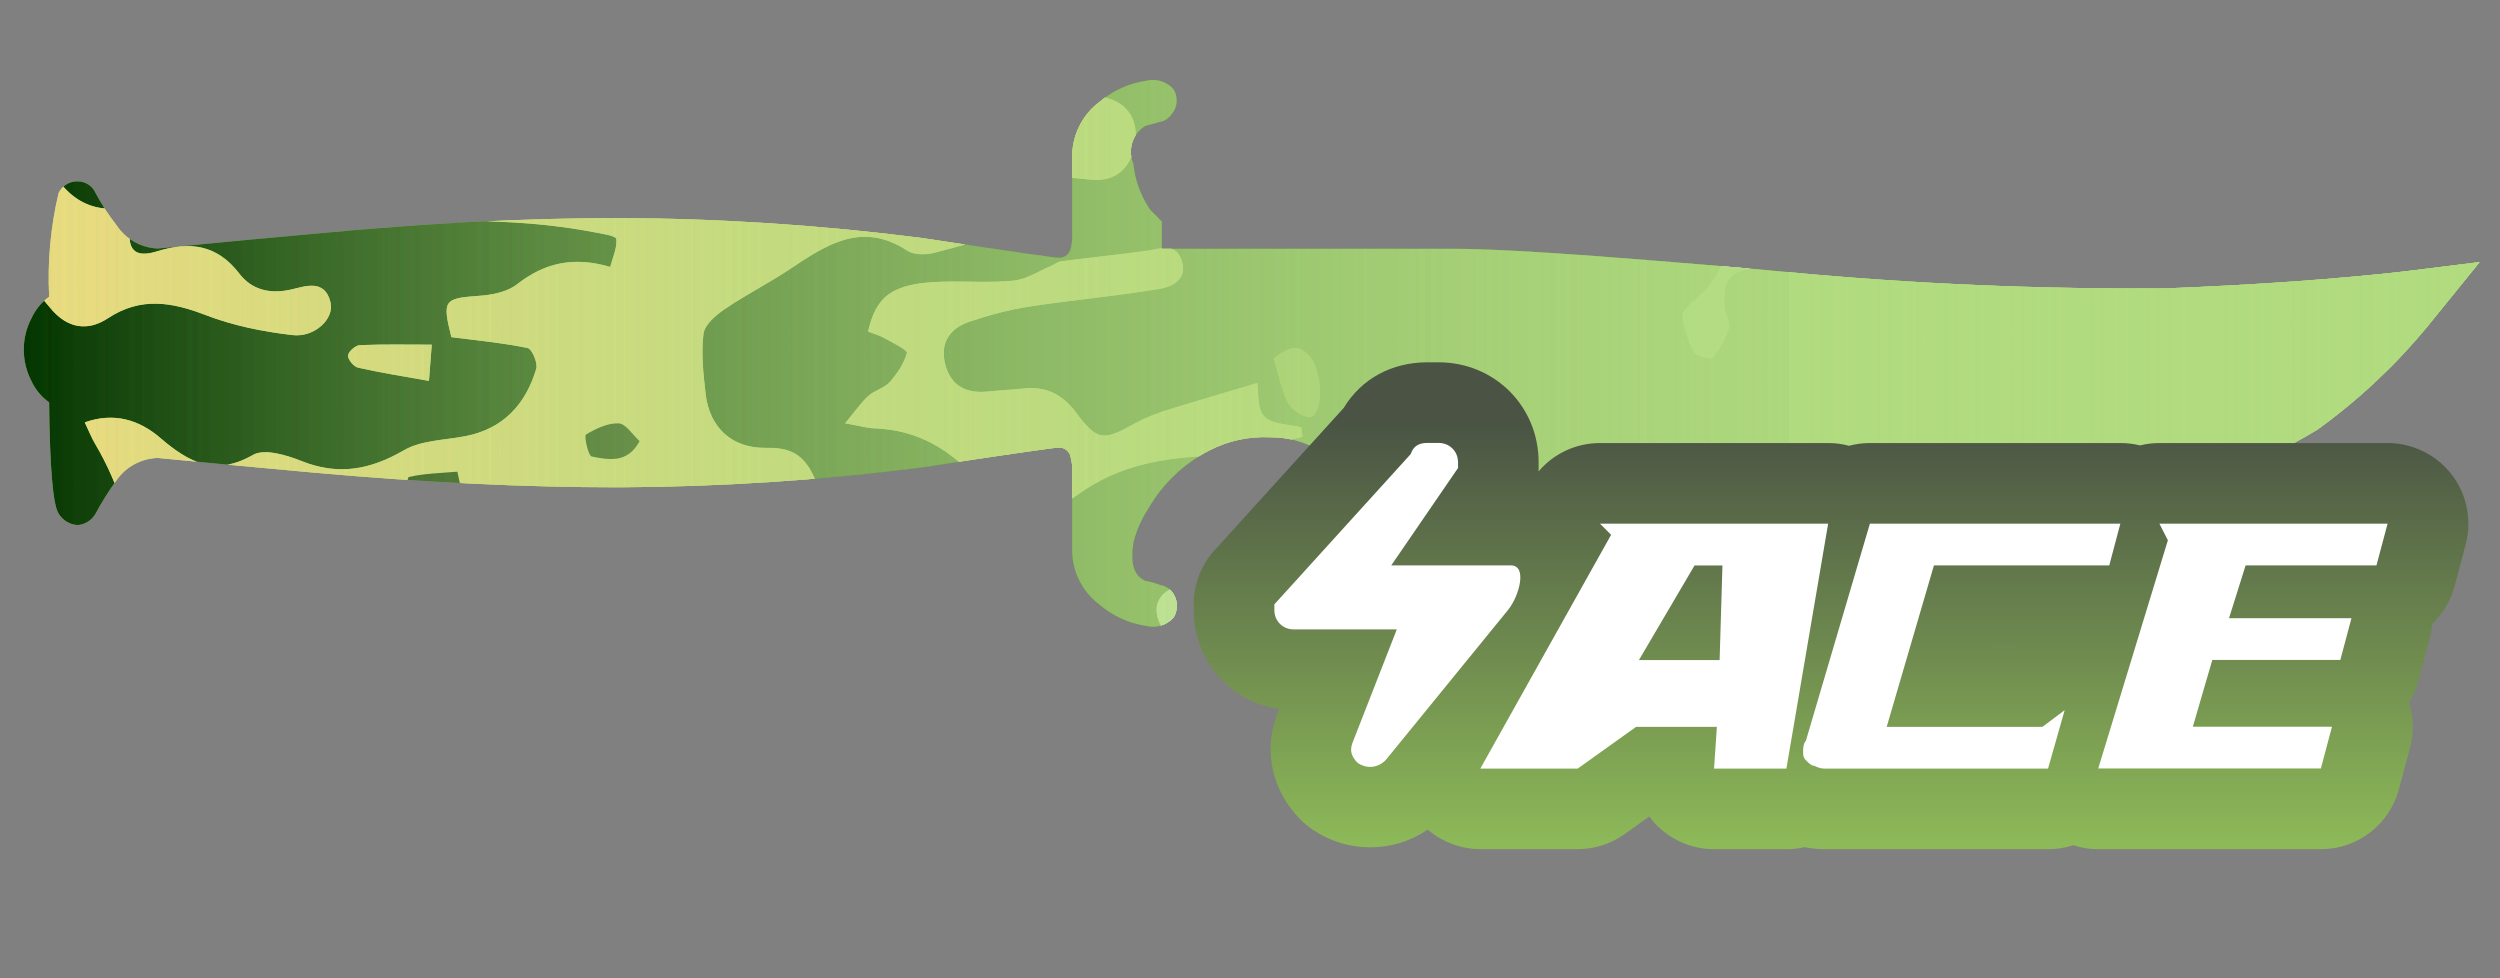 <?xml version="1.0" encoding="utf-8"?>
<!-- Generator: Adobe Illustrator 16.0.0, SVG Export Plug-In . SVG Version: 6.00 Build 0)  -->
<!DOCTYPE svg PUBLIC "-//W3C//DTD SVG 1.1//EN" "http://www.w3.org/Graphics/SVG/1.1/DTD/svg11.dtd">
<svg version="1.1" id="case1" xmlns="http://www.w3.org/2000/svg" xmlns:xlink="http://www.w3.org/1999/xlink" x="0px" y="0px"
	 width="92px" height="36px" viewBox="0 0 92 36" enable-background="new 0 0 92 36" xml:space="preserve">
<rect x="0" y="0" width="92" height="36" fill="#808080" stroke="none"/>
<path id="knife_t" fill="#B1DB7F" d="M91.25,9.645l-1.939,2.393c-1.183,1.428-2.541,2.7-4.045,3.782
	c-2.391,1.432-5.022,2.412-7.768,2.891c-3.205,0.579-6.458,0.85-9.715,0.811H50.766c-0.119,0.01-0.236-0.004-0.351-0.037
	c0-0.023-0.063-0.23-0.194-0.617c-0.207-0.513-0.336-0.821-0.389-0.928c-0.262-0.513-0.646-0.951-1.122-1.272
	c-0.59-0.383-1.278-0.584-1.981-0.578c-0.783-0.037-1.56,0.136-2.253,0.5c-0.925,0.481-1.694,1.218-2.215,2.121
	c-0.25,0.379-0.435,0.796-0.548,1.235c-0.129,0.773,0.012,1.248,0.429,1.428c0.188,0.031,0.372,0.083,0.548,0.154
	c0.164,0.025,0.314,0.107,0.424,0.23c0.229,0.273,0.259,0.658,0.077,0.963c-0.251,0.285-0.642,0.406-1.009,0.312
	c-0.631-0.093-1.223-0.36-1.708-0.773c-0.648-0.479-1.026-1.239-1.017-2.046v-2.814c0.012-0.221-0.014-0.442-0.076-0.654
	c-0.067-0.176-0.241-0.288-0.428-0.274c-0.157,0-1.84,0.244-5.051,0.731c-3.699,0.473-7.423,0.716-11.152,0.73
	c-3.446,0-7.176-0.18-11.19-0.539c-1.995-0.18-3.912-0.36-5.751-0.541c-0.604,0.017-1.165,0.317-1.514,0.81
	c-0.288,0.395-0.548,0.809-0.778,1.238c-0.135,0.242-0.382,0.399-0.659,0.422c-0.289-0.016-0.551-0.174-0.7-0.422
	c-0.209-0.311-0.323-1.675-0.35-4.093c-0.287-0.204-0.514-0.481-0.659-0.801c-0.182-0.358-0.276-0.754-0.273-1.157
	c0.001-0.39,0.095-0.774,0.273-1.12c0.146-0.323,0.373-0.602,0.659-0.811C1.742,9.635,1.86,8.35,2.157,7.101
	c0.131-0.267,0.403-0.433,0.7-0.427c0.285,0,0.543,0.167,0.659,0.427C3.739,7.521,4,7.921,4.294,8.295
	c0.338,0.511,0.902,0.828,1.514,0.85c1.84-0.183,3.757-0.363,5.751-0.541c4.017-0.385,7.747-0.578,11.19-0.579
	c3.729,0.013,7.453,0.257,11.152,0.73c3.211,0.487,4.895,0.73,5.051,0.73C39.14,9.5,39.314,9.388,39.38,9.212
	c0.065-0.198,0.091-0.408,0.076-0.617V5.789c-0.009-0.804,0.367-1.564,1.012-2.044c0.486-0.411,1.078-0.679,1.708-0.772
	c0.367-0.094,0.757,0.025,1.008,0.31c0.182,0.292,0.152,0.668-0.075,0.928c-0.1,0.145-0.253,0.243-0.426,0.273
	c-0.105,0.026-0.287,0.078-0.547,0.153c-0.465,0.296-0.646,0.885-0.429,1.391c0.061,0.609,0.275,1.193,0.624,1.697l0.424,0.426
	v1.004h10.652c1.167,0,2.936,0.091,5.323,0.269c3.004,0.231,5.321,0.425,6.953,0.579c4.674,0.444,9.367,0.646,14.063,0.608
	c3.265-0.128,6.166-0.334,8.701-0.618L91.25,9.645z"/>
<g>
	<defs>
		<path id="knife_t_2_" d="M91.25,9.645l-1.939,2.393c-1.183,1.428-2.541,2.7-4.045,3.782c-2.391,1.432-5.022,2.412-7.768,2.891
			c-3.205,0.579-6.458,0.85-9.715,0.811H50.766c-0.119,0.01-0.236-0.004-0.351-0.037c0-0.023-0.063-0.23-0.194-0.617
			c-0.207-0.513-0.336-0.821-0.389-0.928c-0.262-0.513-0.646-0.951-1.122-1.272c-0.59-0.383-1.278-0.584-1.981-0.578
			c-0.783-0.037-1.56,0.136-2.253,0.5c-0.925,0.481-1.694,1.218-2.215,2.121c-0.25,0.379-0.435,0.796-0.548,1.235
			c-0.129,0.773,0.012,1.248,0.429,1.428c0.188,0.031,0.372,0.083,0.548,0.154c0.164,0.025,0.314,0.107,0.424,0.23
			c0.229,0.273,0.259,0.658,0.077,0.963c-0.251,0.285-0.642,0.406-1.009,0.312c-0.631-0.093-1.223-0.36-1.708-0.773
			c-0.648-0.479-1.026-1.239-1.017-2.046v-2.814c0.012-0.221-0.014-0.442-0.076-0.654c-0.067-0.176-0.241-0.288-0.428-0.274
			c-0.157,0-1.84,0.244-5.051,0.731c-3.699,0.473-7.423,0.716-11.152,0.73c-3.446,0-7.176-0.18-11.19-0.539
			c-1.995-0.18-3.912-0.36-5.751-0.541c-0.604,0.017-1.165,0.317-1.514,0.81c-0.288,0.395-0.548,0.809-0.778,1.238
			c-0.135,0.242-0.382,0.399-0.659,0.422c-0.289-0.016-0.551-0.174-0.7-0.422c-0.209-0.311-0.323-1.675-0.35-4.093
			c-0.287-0.204-0.514-0.481-0.659-0.801c-0.182-0.358-0.276-0.754-0.273-1.157c0.001-0.39,0.095-0.774,0.273-1.12
			c0.146-0.323,0.373-0.602,0.659-0.811C1.742,9.635,1.86,8.35,2.157,7.101c0.131-0.267,0.403-0.433,0.7-0.427
			c0.285,0,0.543,0.167,0.659,0.427C3.739,7.521,4,7.921,4.294,8.295c0.338,0.511,0.902,0.828,1.514,0.85
			c1.84-0.183,3.757-0.363,5.751-0.541c4.017-0.385,7.747-0.578,11.19-0.579c3.729,0.013,7.453,0.257,11.152,0.73
			c3.211,0.487,4.895,0.73,5.051,0.73C39.14,9.5,39.314,9.388,39.38,9.212c0.065-0.198,0.091-0.408,0.076-0.617V5.789
			c-0.009-0.804,0.367-1.564,1.012-2.044c0.486-0.411,1.078-0.679,1.708-0.772c0.367-0.094,0.757,0.025,1.008,0.31
			c0.182,0.292,0.152,0.668-0.075,0.928c-0.1,0.145-0.253,0.243-0.426,0.273c-0.105,0.026-0.287,0.078-0.547,0.153
			c-0.465,0.296-0.646,0.885-0.429,1.391c0.061,0.609,0.275,1.193,0.624,1.697l0.424,0.426v1.004h10.652
			c1.167,0,2.936,0.091,5.323,0.269c3.004,0.231,5.321,0.425,6.953,0.579c4.674,0.444,9.367,0.646,14.063,0.608
			c3.265-0.128,6.166-0.334,8.701-0.618L91.25,9.645z"/>
	</defs>
	<clipPath id="knife_t_5_">
		<use xlink:href="#knife_t_2_"  overflow="visible"/>
	</clipPath>
	<g clip-path="url(#knife_t_5_)">
		<g>
			<g>
				<path fill="#033500" d="M23.912,29.575c-0.508,0-1.016,0-1.523,0c-0.962-0.195-1.925-0.396-3.081-0.629
					c-0.092,0.104-0.316,0.365-0.541,0.629c-4.574,0-9.147,0-13.721,0c-0.277-0.461-0.643-0.895-0.798-1.396
					c-0.098-0.313,0.119-0.726,0.195-1.094c0.338,0.081,0.689,0.128,1.01,0.255c0.158,0.063,0.259,0.271,0.386,0.411
					c0.571,0.633,0.943,0.422,1.261-0.294c-0.311-0.223-0.584-0.417-1.002-0.717c1.415-0.545,1.932-1.512,1.884-2.938
					c-0.012-0.35,0.739-0.859,1.234-1.054c0.57-0.222,1.256-0.122,1.872-0.257c0.819-0.178,1.796-0.027,2.474-1.102
					c-0.479-0.16-0.853-0.352-1.246-0.406c-0.562-0.086-1.154,0-1.7-0.131c-0.363-0.088-0.958-0.449-0.942-0.646
					c0.04-0.474,0.255-1.146,0.616-1.343c1.44-0.782,3.218-0.51,4.385,0.094c1.223,0.633,2.229,0.672,3.375,0.469
					c2.883-0.508,5.544-0.302,7.77,1.896c0.438,0.435,1.043,0.729,1.619,0.979c1.744,0.752,3.928,0.148,5.049-1.34
					c0.693-0.918,0.39-1.805-0.635-2.198c-0.687-0.265-1.623-0.589-1.864-1.144c-0.403-0.924-0.923-1.157-1.8-1.141
					c-1.238,0.022-2.081-0.734-2.223-1.992c-0.083-0.732-0.17-1.487-0.078-2.207c0.042-0.338,0.459-0.69,0.788-0.913
					c0.769-0.524,1.607-0.947,2.382-1.462c1.347-0.9,2.661-1.786,4.336-0.681c0.249,0.163,0.691,0.152,1.007,0.07
					c1.209-0.307,2.403-0.677,3.702-1.052c-0.229-0.477-0.493-1.025-0.774-1.608c-0.294,0-0.579,0-0.863,0
					c0.244-0.265,0.52-0.396,0.782-0.373c0.985,0.093,1.963,0.271,2.948,0.349c0.855,0.068,1.392-0.419,1.556-1.229
					c0.163-0.81-0.138-1.511-0.947-1.753c-1.313-0.391-2.096-1.636-3.6-1.877C36.257,1.6,35.592,1.315,34.953,2.23
					c-0.468-0.502-0.553-0.957,0-1.308c0.239-0.152,0.608-0.131,0.918-0.133c1.081-0.008,2.205,0.279,2.975-0.92
					c0.189-0.292,0.861-0.288,1.318-0.389c0.365-0.082,0.776-0.042,1.101-0.195c0.313-0.146,0.54-0.471,0.805-0.718
					c-0.342-0.143-0.687-0.403-1.029-0.399c-0.562,0.004-1.118,0.206-1.684,0.278c-0.744,0.094-1.334-0.274-1.386-0.975
					c-0.03-0.41,0.345-0.984,0.708-1.25c0.368-0.269,0.942-0.284,1.433-0.35c0.687-0.091,1.385-0.083,2.066-0.198
					c0.635-0.108,0.566-0.539,0.223-0.893c-0.205-0.212-0.546-0.428-0.815-0.416c-1.453,0.065-2.912,0.131-4.346,0.35
					c-0.502,0.078-1.09,0.494-1.372,0.928c-0.659,1.014-1.58,1.431-2.674,1.785c-0.574,0.186-1.189,0.78-1.427,1.342
					c-0.369,0.87-0.901,1.259-1.777,1.275c-0.857,0.016-1.717-0.041-2.569,0.021c-0.284,0.021-0.548,0.312-0.821,0.479
					c0.208,0.186,0.444,0.349,0.62,0.561c0.298,0.361,0.559,0.75,0.835,1.129c-0.34,0.233-0.654,0.553-1.031,0.668
					c-0.299,0.091-0.678-0.05-1.014-0.121c-0.779-0.167-1.541-0.656-2.35-0.037c-0.107,0.084-0.397-0.08-0.605-0.116
					c-0.259-0.046-0.521-0.081-0.782-0.114c-0.611-0.076-1.22-0.186-1.833-0.215c-0.739-0.037-1.92-0.286-2.14,0.055
					c-0.631,0.979-2.167,1.172-2.196,2.641c-0.009,0.504-0.302,1.001-0.514,1.653c-0.221-0.292-0.39-0.514-0.566-0.747
					c-1.682,0.283-3.585-0.339-4.983,1.143c0.414,1.389,1.444,1.379,2.535,1.297c3.097-0.232,6.195-0.39,9.275,0.199
					c0.295,0.057,0.812,0.13,0.828,0.249c0.042,0.32-0.129,0.667-0.223,1.033c-1.355-0.399-2.422-0.15-3.43,0.638
					c-0.36,0.283-0.922,0.393-1.402,0.425c-1.284,0.092-1.357,0.152-1.014,1.519c0.912,0.119,1.868,0.208,2.803,0.399
					c0.162,0.033,0.386,0.55,0.321,0.765c-0.388,1.3-1.201,2.202-2.594,2.478c-0.769,0.152-1.635,0.15-2.28,0.524
					c-1.235,0.714-2.398,0.934-3.748,0.401c-0.56-0.224-1.377-0.475-1.802-0.232c-1.397,0.797-2.364,0.275-3.409-0.623
					c-0.759-0.654-1.69-0.964-2.782-0.575c0.142,0.297,0.245,0.559,0.386,0.798c0.936,1.58,1.397,3.309,1.64,5.111
					c0.197,1.465-0.619,2.27-2.069,1.981c-0.492-0.095-0.987-0.223-1.452-0.409c-0.53-0.214-0.993-0.352-1.438,0.168
					c-0.445,0.519-0.271,0.981,0.04,1.467c0.418,0.66,0.351,1.14-0.516,1.289c0-5.398,0-10.795,0-16.195
					c0.274,0.041,0.631-0.014,0.804,0.141c0.492,0.438,0.927,0.944,1.35,1.455c0.609,0.732,1.355,0.858,2.105,0.363
					c1.206-0.795,2.343-0.602,3.601-0.118c1.011,0.39,2.11,0.611,3.19,0.736c0.821,0.096,1.543-0.6,1.405-1.194
					c-0.212-0.903-0.962-0.588-1.483-0.475c-0.783,0.171-1.433-0.014-1.876-0.593C7.979,8.99,6.985,8.876,5.78,9.247
					C4.958,9.503,4.66,9.186,4.803,8.333c0.034-0.2,0.095-0.395,0.194-0.793C3.312,8.039,2.289,7.15,1.75,5.932
					C1.297,4.915,0.728,4.54-0.289,4.61c0-1.333,0-2.667,0-4.001c0.447-0.475,1.054-0.874,0.783-1.734
					C0.242-1.181-0.024-1.239-0.289-1.297c0-0.762,0-1.525,0-2.287c1.08,0.322,2.161,0.643,3.242,0.964
					c1.556-1.301,2.943-0.736,4.289,0.379c0.088,0.072,0.243,0.06,0.362,0.102C8.341-1.875,8.201-1.264,8-0.796
					C7.806-0.352,7.394-0.221,6.91-0.613C6.28-1.122,5.586-1.126,4.889-0.676c-1.29,0.835-2.59,1.654-3.941,2.516
					c0.567,0.944,1.036,1.726,1.57,2.617C3.994,2.999,5.581,1.961,7.665,3.36C7.481,3.048,7.297,2.738,7.039,2.302
					c1.23-0.408,2.372-0.881,3.56-1.15c1.167-0.267,2.378-0.349,3.575-0.461c0.332-0.031,0.68,0.124,1.023,0.187
					c0.229,0.042,0.46,0.073,0.749,0.118c0.007-0.941-0.662-1.143-1.203-1.502c-0.589-0.393-1.149-0.852-1.643-1.358
					c-0.857-0.879-1.644-1.829-2.488-2.722c-0.158-0.167-0.468-0.318-0.678-0.285c-1.035,0.16-1.788-0.2-2.25-1.209
					C7.157-4.973,6.931-4.912,5.898-5.496c-1.329-0.753-1.544-0.72-2.601,0.392C3.101-4.897,2.844-4.73,2.704-4.492
					C2.275-3.76,1.832-3.511,1.06-4.125C0.717-4.397,0.167-4.408-0.289-4.537c0-3.621,0-7.242,0-10.863
					c0.145,0,0.29-0.001,0.436-0.001c1.026-0.648,2.055-1.034,3.216-0.259c0.188,0.126,0.555-0.044,0.834-0.021
					c0.894,0.076,1.832,0.036,2.663,0.312c0.685,0.227,1.166,0.253,1.689-0.229c0.679-0.625,1.227-0.443,1.883,0.166
					c0.768,0.711,1.694,1.249,2.552,1.861c0.084-0.042,0.167-0.084,0.251-0.126c-0.42-1.681,1.833-2.364,1.419-4.179
					c-0.26,0.287-0.438,0.483-0.775,0.856c0.225-0.536,0.354-0.845,0.5-1.19c-0.231-0.163-0.429-0.313-0.637-0.448
					c-1.327-0.854-2.519-1.785-2.664-3.558c-0.019-0.231-0.547-0.482-0.883-0.612c-0.634-0.247-1.341-0.332-1.934-0.645
					c-0.275-0.144-0.51-0.679-0.475-1.006c0.029-0.26,0.483-0.651,0.771-0.671c0.743-0.051,1.497,0.063,2.246,0.125
					c0.716,0.063,1.44,0.253,2.142,0.185c0.696-0.067,1.084-0.688,0.822-1.323c-0.128-0.311-0.77-0.555-1.188-0.568
					c-0.68-0.021-1.366,0.229-2.052,0.252c-0.754,0.026-1.068-0.483-0.832-1.195c0.364-1.102,1.398-1.656,2.675-1.394
					c0.854,0.175,1.696,0.407,2.474,0.597c-0.117,0.303-0.231,0.599-0.344,0.894c0.314,0.102,0.624,0.267,0.945,0.29
					c0.503,0.038,1.039,0.077,1.516-0.054c2.401-0.655,4.633-0.165,6.833,0.832c1.837,0.832,3.785,1.38,5.803,1.265
					c0.995-0.057,1.989-0.526,2.929-0.934c0.264-0.115,0.479-0.688,0.447-1.025c-0.023-0.247-0.485-0.455-0.753-0.678
					c-0.706-0.594-1.51-1.106-2.088-1.805c-0.471-0.568-0.79-0.759-1.327-0.268c0.12,0.234,0.26,0.443,0.318,0.674
					c0.012,0.048-0.27,0.193-0.43,0.259c-0.337,0.139-0.737,0.185-1.016,0.395c-0.644,0.482-1.296,0.47-1.954,0.139
					c-0.848-0.425-1.673-0.894-2.494-1.367c-0.987-0.571-1.044-1.006-0.299-1.836c0.16-0.178,0.263-0.408,0.404-0.631
					c0.622,0.923,1.497,0.918,2.058,0.009c0.358-0.582,0.679-0.997,1.508-0.667c0.335,0.134,1.087-0.065,1.254-0.348
					c0.604-1.024,1.446-1.246,2.544-1.254c1.125-0.007,2.092,0.705,2.381,1.789c0.126,0.479,0.525,1.011,0.952,1.26
					c1.154,0.67,1.187,0.616,0.552,1.909c0.431,0.062,0.831,0.107,1.227,0.177c0.992,0.175,2.052,0.197,2.956,0.584
					c1.07,0.458,1.973,0.448,2.98-0.063c1.096-0.555,2.248-0.997,3.357-1.524c0.711-0.336,1.446-0.663,2.067-1.133
					c0.828-0.628,1.013-1.613,0.58-2.267c0.385-0.178,0.771-0.358,1.157-0.539c-0.391-0.766-0.84-0.685-1.25-0.254
					c-0.166-0.263-0.273-0.624-0.428-0.644c-0.879-0.114-0.75-0.679-0.641-1.26c6.396,0,12.795,0,19.246,0c0,4.192,0,8.384,0,12.577
					c-0.148,0.025-0.33,0.007-0.448,0.083c-0.338,0.216-0.646,0.472-0.97,0.711c0.268,0.177,0.523,0.374,0.803,0.525
					c0.188,0.101,0.411,0.14,0.615,0.206c0,1.715,0,3.43,0,5.146c-0.564,0.024-1.139,0.003-1.695,0.086
					c-0.926,0.139-1.854,0.301-2.755,0.551c-0.248,0.069-0.573,0.493-0.557,0.731c0.021,0.247,0.375,0.534,0.647,0.679
					c0.264,0.139,0.608,0.177,0.916,0.157c1.148-0.078,2.297-0.196,3.441-0.3c0,4.701,0,9.401,0,14.103
					c-0.59-0.171-1.191-0.31-1.77-0.521c-0.529-0.193-1.006-0.561-1.545-0.68c-1.086-0.241-2.205-0.344-3.302-0.553
					c-0.267-0.051-0.502-0.289-0.749-0.441c0.155-0.246,0.25-0.601,0.471-0.718c1.045-0.557,2.109-0.475,3.197,0.09
					c0.356-0.66,0.707-1.31,1.16-2.146c-0.967-0.075-1.744-0.12-2.518-0.202c-0.448-0.047-0.926-0.081-1.334-0.255
					c-1.074-0.462-1.17-0.45-1.67,0.861c-0.782-0.414-1.558-0.783-2.287-1.222c-0.723-0.435-1.4-0.941-1.984-1.339
					c-0.063,0.48,0,1.012-0.229,1.337c-0.146,0.209-0.727,0.148-1.108,0.146c-0.17-0.001-0.333-0.175-0.511-0.24
					c-0.926-0.336-1.854-0.662-2.784-0.991c-0.065,0.133-0.132,0.266-0.195,0.399c0.411,0.304,0.815,0.618,1.235,0.91
					c0.724,0.505,1.581,0.887,2.152,1.526c0.594,0.662,0.905,1.582,2.088,1.477c-0.472,0.135-0.916,0.182-1.246,0.011
					c-1.149-0.595-2.245-1.291-3.394-1.888c-0.296-0.152-0.721-0.16-1.058-0.093c-0.581,0.117-0.67-0.093-0.6-0.601
					c0.105-0.755-0.297-0.756-0.896-0.527c0.479,0.705,0.246,1.053-0.501,1.192c-0.496,0.093-1.037,0.163-1.453,0.414
					C44.654-5.134,44.172-4.6,44.24-4.341c0.201,0.742,0.496,1.587,1.039,2.076c0.729,0.655,0.645,1.121,0.133,1.746l0.023-0.021
					c-0.545,0.679-1.246,0.885-2.106,0.82c-0.301-0.023-0.627,0.28-0.943,0.434c0.27,0.269,0.494,0.654,0.819,0.777
					C43.6,1.639,44.08,1.6,44.52,1.584c1.383-0.047,2.475,0.616,3.65,1.379c-0.907,0.772-1.729,1.469-2.546,2.166
					c0.06,0.08,0.112,0.161,0.169,0.24c1.334-0.107,2.327,0.606,3.232,1.402c1.386,1.215,2.924,1.788,4.781,1.676
					c0.641-0.036,1.336,0.246,1.945,0.524c0.859,0.39,2.673,0.027,3.325-0.642c0.342-0.35,0.88-0.569,1.37-0.707
					c0.511-0.141,1.078-0.063,1.604-0.164c1.333-0.25,1.692-0.825,1.598-2.193c-0.024-0.355,0.188-1.001,0.4-1.052
					c1.186-0.282,1.398-1.148,1.527-2.139c0.048-0.364,0.167-0.721,0.25-1.08c0,1.269,0,2.541,0,3.812
					c-0.938,0.188-1.508,0.751-1.705,1.688c-0.112,0.526-0.239,1.048-0.326,1.577c-0.188,1.141-0.477,2.219-1.449,2.983
					c-0.191,0.15-0.445,0.417-0.422,0.603c0.053,0.452,0.197,0.914,0.417,1.314c0.084,0.155,0.617,0.274,0.687,0.191
					c0.266-0.314,0.479-0.701,0.602-1.095c0.063-0.206-0.139-0.478-0.162-0.724c-0.111-1.068,0.229-1.423,1.309-1.493
					c0.356-0.023,0.703-0.183,1.055-0.281c0,5.464,0,10.928,0,16.389c-1.002,0.253-1.268-0.565-1.715-1.155
					c-0.252-0.332-0.637-0.899-0.867-0.854c-0.967,0.174-1.9,0.526-2.828,0.86c-0.123,0.046-0.146,0.357-0.214,0.54
					c0.442,0.09,0.815,0.139,1.169,0.254c0.73,0.236,1.385,0.809,1.057,1.516c-0.4,0.854-0.14,1.646-0.22,2.463
					c-5.147,0-10.291,0-15.438,0c0.652-0.342,1.275-0.887,1.963-0.986c1.43-0.207,2.894-0.199,4.342-0.238
					c1.324-0.035,2.347-0.668,3.57-1.609c-1.307,0.117-2.147-0.041-2.205-1.344c-0.01-0.199-0.42-0.451-0.69-0.551
					c-0.469-0.171-0.974-0.326-1.466-0.339c-0.628-0.017-0.66-0.351-0.604-0.81c0.084-0.695,0.606-0.881,1.166-0.854
					c0.973,0.053,1.956,0.127,2.908,0.313c2.082,0.412,3.197-0.162,3.566-2.074c-0.563-0.137-1.137-0.266-1.705-0.408
					c-0.426-0.104-0.906-0.137-1.252-0.367c-0.684-0.453-1.289-1.021-1.795-1.438c0.123-0.48,0.537-1.154,0.351-1.539
					c-0.336-0.7-1.062-0.393-1.678-0.125c0.179,0.391,0.336,0.738,0.608,1.343c-0.627-0.099-1.053-0.069-1.379-0.233
					c-1.105-0.561-1.094-0.584-1.563,0.631c-0.708,1.826-1.468,2.345-3.343,2.314c-0.824-0.011-1.651-0.033-2.477,0.01
					c-0.563,0.027-1.135,0.104-1.671,0.262c-0.917,0.279-1.103,0.932-0.559,1.728c0.176,0.255,0.351,0.513,0.617,0.897
					c-0.857,0.197-1.585,0.416-2.328,0.527c-0.792,0.117-1.316,0.361-1.226,1.312c0.073,0.749-0.41,0.963-1.085,0.97
					c-0.765,0.014-0.941-0.428-0.83-1.041c0.092-0.514,0.296-1.006,0.435-1.509c0.135-0.496,0.249-0.995,0.433-1.733
					c-0.565,0.223-0.806,0.291-1.018,0.41c-1.274,0.709-2.572,1.127-4.084,0.827c-1.021-0.198-1.38,0.331-1.106,1.36
					c0.057,0.217,0.113,0.433,0.205,0.634c0.375,0.827,0.037,1.284-0.776,1.438c-0.394,0.075-0.809,0.037-1.215,0.059
					c-0.868,0.041-1.735,0.104-2.604,0.124c-0.347,0.006-0.695-0.089-1.042-0.138c-0.506,0.069-1.451,0.322-1.476,0.646
					C25.67,29.325,24.671,29.254,23.912,29.575z M39.354-17.98c-0.506-0.012-1.013-0.015-1.519-0.039
					c-1.125-0.052-2.171,0.039-2.434,1.039c-0.736,0.209-1.301,0.232-1.689,0.507c-0.968,0.688-1.977,0.949-3.135,0.706
					c-0.494-0.104-0.998-0.164-1.499-0.226c-2.19-0.268-4.439-0.16-6.527-1.093c-0.346-0.154-0.873-0.159-1.218-0.009
					c-1.118,0.486-2.135,0.152-3.194-0.166c-0.506-0.151-0.937-0.043-1.19,0.594c-0.238,0.6-0.706,1.104-1.054,1.665
					c-0.351,0.563-0.678,1.14-0.965,1.625c1.021,0.124,1.914,0.183,2.786,0.351c0.915,0.176,1.805,0.469,2.711,0.691
					c0.487,0.119,1.021,0.118,1.464,0.32c0.286,0.13,0.643,0.559,0.61,0.808c-0.033,0.26-0.462,0.583-0.775,0.667
					c-0.445,0.122-0.942,0.054-1.417,0.061c-1.293,0.019-1.536,0.359-0.964,1.612c-1.077,0.229-2.122,0.45-3.167,0.672
					c0.012,0.146,0.023,0.293,0.035,0.439c0.689,0.102,1.377,0.203,2.148,0.317c0,0.447,0,0.898,0,1.457
					c1.685-0.36,2.899,0.451,4.072,1.356c1.288,0.993,2.804,1.208,4.359,1.44c2.12,0.313,3.654-1.24,5.563-1.571
					c0.501-0.086,0.44-0.631,0.047-0.863c-0.29-0.17-0.738-0.236-1.063-0.151c-0.887,0.23-1.73,0.631-2.62,0.829
					c-0.349,0.078-0.818-0.139-1.154-0.35c-0.167-0.105-0.301-0.622-0.204-0.729c0.246-0.271,0.627-0.421,0.963-0.603
					c0.074-0.04,0.2,0.021,0.28-0.015c0.242-0.106,0.632-0.201,0.67-0.366c0.045-0.204-0.144-0.574-0.34-0.697
					c-0.529-0.331-1.103-0.603-1.684-0.834c-0.556-0.221-1.21-0.26-1.695-0.572c-0.384-0.248-0.892-0.919-0.786-1.172
					c0.167-0.404,0.825-0.897,1.224-0.855c0.917,0.094,1.833,0.415,2.692,0.781c0.869,0.371,1.632,0.992,2.504,1.351
					c2.478,1.02,4.796,0.662,6.135-1.666c0.424-0.737,0.878-0.901,1.582-0.78c0.361,0.062,0.707,0.218,1.068,0.286
					c0.452,0.087,1.036,0.333,1.351,0.148c1.015-0.594,2.102-0.302,3.138-0.481c0.753-0.129,1.462-0.514,2.191-0.785
					c-0.037-0.125-0.074-0.25-0.112-0.376c-0.667-0.248-1.242,1.307-1.851,0.396c0.899-0.657,1.776-1.289,2.643-1.934
					c0.416-0.309,0.725-0.448,1.037,0.175c0.148,0.294,0.556,0.553,0.894,0.643c1.552,0.409,3.082,0.701,4.183,2.136
					c0.686,0.894,1.877,1.139,3.025,0.978c1-0.141,1.979-0.436,2.979-0.573c0.795-0.108,0.556-0.744,0.655-1.171
					c0.021-0.092-0.479-0.426-0.754-0.449c-0.789-0.063-1.589,0.004-2.383-0.033c-1.992-0.094-2.771-1.458-1.841-3.191
					c0.124-0.231,0.231-0.47,0.379-0.765c-1.794-0.191-3.836,0.603-4.649-1.705c-0.336,0-0.616,0-0.912,0
					c-0.229,0.804-0.461,1.608-0.69,2.416c-0.366,1.292-1.565,0.43-2.271,0.865c-0.146,0.089-0.383,0.085-0.561,0.041
					c-0.357-0.092-0.826-0.136-1.027-0.381c-0.761-0.929-1.618-1.065-2.703-0.663c-0.543,0.201-1.421-0.596-1.136-0.886
					c0.956-0.97,0.831-1.952,0.339-3.032c-0.037-0.081,0.025-0.206,0.054-0.389c-0.402,0.033-0.844-0.064-0.996,0.104
					c-0.592,0.654-1.091,1.392-1.625,2.098L39.354-17.98z M45.273-26.459c-0.683,0.318-1.138,0.673-1.625,0.724
					c-0.733,0.075-1.267,0.238-1.24,1.075c0.026,0.798,0.286,1.363,1.259,1.466c0.43,0.046,1.136,0.504,1.158,0.817
					c0.057,0.757,0.395,1.201,0.908,1.67c0.801,0.733,0.748,1.091-0.121,1.712c0.863,0.487,1.798,0.606,2.797,0.184
					c1.779-0.754,3.553-1.047,5.434-0.354c0.348,0.127,1.085,0.027,1.203-0.199c0.753-1.441,1.928-1.86,3.469-1.901
					c1.078-0.028,2.139-0.46,3.223-0.592c0.899-0.109,1.117-0.349,1.011-1.276c-0.035-0.313,0.19-0.687,0.38-0.982
					c0.132-0.21,0.396-0.336,0.923-0.75c-2.228-0.091-3.218-1.008-2.729-3.094c-0.506-0.036-0.91-0.009-1.282-0.109
					c-0.39-0.107-0.961-0.252-1.071-0.531c-0.277-0.722-0.798-0.668-1.375-0.731c-0.742-0.081-1.477-0.269-2.301-0.428
					c-0.607,0.425-1.409,0.982-2.205,1.546c-0.592,0.42-1.195,0.829-1.757,1.29c-0.164,0.136-0.329,0.506-0.259,0.643
					c0.106,0.203,0.424,0.403,0.656,0.414c0.596,0.026,1.224,0.037,1.795-0.109c1.627-0.415,3.135-0.101,4.563,0.666
					c0.285,0.152,0.632,0.584,0.597,0.835c-0.043,0.281-0.451,0.594-0.768,0.723c-0.364,0.151-0.807,0.16-1.213,0.153
					c-1.283-0.019-2.258,0.415-2.883,1.619c-0.193,0.376-0.643,0.747-1.047,0.868c-1.472,0.439-2.984,0.577-4.479,0.106
					c-0.271-0.086-0.607-0.528-0.605-0.802c0.012-1.422,0.049-1.438-1.34-1.812c-0.767-0.205-1.109-0.668-1.078-1.449
					C45.288-25.527,45.273-25.985,45.273-26.459z M46.268,14.095c-1.094,0.328-2.224,0.655-3.348,1.006
					c-0.39,0.124-0.778,0.276-1.136,0.471c-1.193,0.665-1.395,0.672-2.202-0.409c-0.519-0.693-1.144-0.956-1.97-0.86
					c-0.408,0.045-0.822,0.06-1.231,0.104c-0.748,0.079-1.336-0.142-1.571-0.905c-0.247-0.801,0.074-1.392,0.848-1.656
					c0.714-0.243,1.452-0.443,2.196-0.56c1.594-0.244,3.205-0.388,4.795-0.65c0.47-0.079,1.053-0.339,0.843-1.025
					c-0.21-0.693-0.772-0.456-1.274-0.385c-1.05,0.148-2.105,0.253-3.157,0.39c-0.139,0.019-0.267,0.124-0.403,0.18
					c-0.447,0.187-0.885,0.483-1.347,0.532c-0.875,0.088-1.764,0.015-2.647,0.041c-1.917,0.053-2.422,0.583-2.722,1.833
					c0.204,0.082,0.422,0.139,0.611,0.246c0.299,0.167,0.85,0.437,0.821,0.538c-0.104,0.388-0.354,0.762-0.63,1.072
					c-0.202,0.226-0.559,0.306-0.79,0.513c-0.275,0.251-0.489,0.568-0.855,1.008c0.538,0.095,0.808,0.175,1.08,0.185
					c1.588,0.057,2.793,0.769,3.838,1.964c1.09,1.244,2.293,1.459,3.631,0.484c1.54-1.116,3.19-1.374,5.004-1.44
					c1.101-0.042,2.188-0.455,3.281-0.699c-0.018-0.115-0.031-0.227-0.048-0.344c-0.469-0.122-1.089-0.107-1.364-0.409
					C46.247,15.02,46.318,14.404,46.268,14.095z M36.685-22.048c-0.093-0.026-0.293-0.112-0.499-0.134
					c-1.976-0.204-3.955-0.385-5.931-0.598c-0.874-0.094-1.737-0.291-2.612-0.362c-1.115-0.091-2.167,0.135-2.887,1.085
					c-0.594,0.786-0.159,1.756,0.794,1.799c0.215,0.01,0.487-0.346,0.652-0.292c0.764,0.249,1.595,0.457,2.225,0.92
					c0.993,0.729,1.928,0.661,2.925,0.183C33.132-20.3,34.901-21.176,36.685-22.048z M61.641,22.784
					c1.108-1.78,1.115-2.172-0.072-3.449c-0.236-0.26-0.793-0.549-0.985-0.439c-0.313,0.176-0.589,0.659-0.62,1.032
					C59.852,21.204,60.591,22.049,61.641,22.784z M15.889,12.684c-0.916,0-1.785-0.02-2.649,0.018
					c-0.16,0.007-0.423,0.24-0.432,0.382c-0.01,0.146,0.21,0.412,0.371,0.446c0.841,0.189,1.696,0.324,2.607,0.486
					C15.826,13.491,15.854,13.129,15.889,12.684z M54.027-33.441c0.304,0.132,0.636,0.373,0.99,0.41
					c0.533,0.055,1.104,0.043,1.61-0.099c0.177-0.05,0.222-0.571,0.327-0.877c-0.315-0.049-0.658-0.198-0.943-0.126
					C55.352-33.965,54.716-33.69,54.027-33.441z M46.88,13.191c0.185,0.611,0.276,1.181,0.536,1.66
					c0.138,0.258,0.656,0.564,0.844,0.483c0.453-0.196,0.387-1.646-0.025-2.173C47.757,12.556,47.314,12.857,46.88,13.191z
					 M7.068,6.738c-0.72-0.16-1.221-0.267-1.855-0.409C5.738,7.592,5.943,7.645,7.068,6.738z"/>
				<path fill="#EADA7F" d="M-0.289,25.952c0.866-0.15,0.934-0.629,0.516-1.289c-0.311-0.484-0.485-0.949-0.04-1.467
					c0.445-0.521,0.908-0.381,1.438-0.168c0.464,0.188,0.959,0.313,1.452,0.408c1.45,0.286,2.266-0.519,2.069-1.98
					c-0.242-1.805-0.704-3.532-1.64-5.112c-0.142-0.24-0.244-0.501-0.386-0.798c1.091-0.39,2.022-0.08,2.782,0.575
					c1.045,0.898,2.012,1.421,3.409,0.623c0.425-0.242,1.243,0.008,1.802,0.232c1.35,0.533,2.513,0.314,3.748-0.401
					c0.645-0.375,1.511-0.373,2.28-0.524c1.393-0.276,2.206-1.177,2.594-2.478c0.064-0.215-0.159-0.732-0.321-0.765
					c-0.935-0.192-1.892-0.281-2.803-0.399c-0.343-1.367-0.27-1.427,1.014-1.519c0.48-0.032,1.042-0.142,1.402-0.425
					c1.008-0.788,2.075-1.037,3.43-0.638c0.094-0.366,0.265-0.713,0.223-1.033c-0.016-0.119-0.533-0.191-0.828-0.249
					c-3.08-0.588-6.178-0.431-9.275-0.199c-1.091,0.082-2.122,0.092-2.535-1.297c1.398-1.482,3.302-0.86,4.983-1.143
					c0.176,0.233,0.345,0.454,0.566,0.747C15.803,6.001,16.096,5.504,16.105,5c0.029-1.469,1.564-1.662,2.196-2.641
					c0.22-0.341,1.401-0.091,2.14-0.055c0.613,0.029,1.223,0.139,1.833,0.215c0.261,0.033,0.523,0.068,0.782,0.114
					c0.208,0.036,0.498,0.2,0.605,0.116c0.81-0.619,1.571-0.13,2.35,0.037c0.336,0.07,0.715,0.212,1.014,0.121
					c0.377-0.115,0.691-0.436,1.031-0.668c-0.276-0.378-0.537-0.768-0.835-1.129c-0.176-0.212-0.412-0.375-0.62-0.561
					c0.273-0.167,0.537-0.458,0.821-0.479c0.853-0.062,1.712-0.005,2.569-0.021c0.876-0.016,1.408-0.405,1.777-1.275
					c0.238-0.562,0.854-1.156,1.427-1.342c1.094-0.354,2.015-0.771,2.674-1.785c0.282-0.434,0.87-0.85,1.372-0.928
					c1.434-0.219,2.893-0.285,4.346-0.35c0.269-0.012,0.61,0.204,0.815,0.416c0.343,0.354,0.413,0.785-0.223,0.893
					c-0.681,0.114-1.379,0.106-2.066,0.198c-0.491,0.065-1.065,0.081-1.433,0.35c-0.363,0.266-0.738,0.84-0.708,1.25
					c0.052,0.701,0.642,1.069,1.386,0.975c0.565-0.072,1.122-0.274,1.684-0.278c0.342-0.003,0.687,0.257,1.029,0.399
					c-0.265,0.247-0.494,0.572-0.805,0.718c-0.325,0.153-0.736,0.113-1.101,0.195c-0.457,0.102-1.129,0.097-1.318,0.389
					c-0.77,1.199-1.894,0.913-2.975,0.92c-0.31,0.002-0.679-0.019-0.918,0.133c-0.553,0.351-0.468,0.806,0,1.308
					c0.639-0.914,1.304-0.63,2.252-0.477c1.504,0.241,2.287,1.487,3.6,1.877c0.809,0.242,1.11,0.943,0.947,1.753
					c-0.165,0.809-0.701,1.297-1.556,1.229c-0.985-0.078-1.963-0.256-2.948-0.349c-0.262-0.023-0.538,0.107-0.782,0.373
					c0.284,0,0.569,0,0.863,0c0.281,0.583,0.545,1.132,0.774,1.608c-1.299,0.375-2.493,0.745-3.702,1.052
					c-0.316,0.083-0.759,0.093-1.007-0.07c-1.676-1.104-2.989-0.219-4.336,0.681c-0.774,0.515-1.613,0.938-2.382,1.462
					c-0.329,0.223-0.746,0.575-0.788,0.913c-0.093,0.72-0.005,1.475,0.078,2.207c0.142,1.258,0.984,2.015,2.223,1.992
					c0.877-0.016,1.397,0.217,1.8,1.141c0.241,0.555,1.177,0.879,1.864,1.144c1.024,0.396,1.328,1.28,0.635,2.198
					c-1.121,1.488-3.305,2.093-5.049,1.34c-0.576-0.25-1.181-0.546-1.619-0.979c-2.226-2.197-4.887-2.403-7.77-1.896
					c-1.146,0.203-2.152,0.164-3.375-0.469c-1.167-0.603-2.945-0.876-4.385-0.093c-0.361,0.197-0.576,0.869-0.616,1.342
					c-0.016,0.195,0.579,0.559,0.942,0.645c0.546,0.131,1.139,0.045,1.7,0.131c0.394,0.058,0.768,0.246,1.246,0.408
					c-0.678,1.071-1.654,0.922-2.474,1.1c-0.616,0.136-1.302,0.035-1.872,0.258c-0.495,0.191-1.246,0.705-1.234,1.054
					c0.047,1.427-0.469,2.394-1.884,2.938c0.418,0.298,0.691,0.492,1.002,0.715c-0.317,0.716-0.689,0.927-1.261,0.294
					c-0.127-0.142-0.228-0.349-0.386-0.411c-0.32-0.127-0.672-0.174-1.01-0.255c-0.076,0.368-0.292,0.778-0.195,1.094
					c0.155,0.501,0.521,0.935,0.798,1.396c-1.779,0-3.558,0-5.336,0C-0.289,28.368-0.289,27.161-0.289,25.952z M30.649,2.225
					c-0.969,0.388-1.766,0.707-2.677,1.074C29.238,3.946,30.216,3.595,30.649,2.225z M23.536,16.233
					c-0.262-0.235-0.507-0.641-0.769-0.652c-0.402-0.016-0.843,0.194-1.202,0.411c-0.077,0.048,0.081,0.78,0.208,0.806
					C22.396,16.919,23.094,17.063,23.536,16.233z M14.953,18.667c0.884-0.398,1.426-0.645,1.968-0.891
					c-0.03-0.14-0.061-0.276-0.09-0.418c-0.597,0.051-1.203,0.063-1.78,0.192C14.957,17.575,14.991,18.151,14.953,18.667z"/>
				<path fill="#FFFFFF" d="M46.59-36.553c-0.109,0.581-0.238,1.146,0.641,1.26c0.152,0.021,0.26,0.381,0.426,0.644
					c0.412-0.431,0.861-0.512,1.25,0.254c-0.389,0.181-0.771,0.361-1.155,0.539c0.431,0.653,0.248,1.638-0.58,2.267
					c-0.621,0.47-1.356,0.797-2.067,1.133c-1.112,0.528-2.263,0.97-3.357,1.524c-1.008,0.511-1.911,0.521-2.98,0.063
					c-0.904-0.387-1.963-0.409-2.956-0.584c-0.396-0.07-0.795-0.116-1.227-0.177c0.634-1.293,0.602-1.239-0.552-1.909
					c-0.426-0.249-0.826-0.781-0.952-1.26c-0.289-1.083-1.256-1.796-2.381-1.789c-1.098,0.008-1.939,0.229-2.544,1.254
					c-0.167,0.282-0.919,0.482-1.254,0.348c-0.829-0.33-1.15,0.085-1.508,0.667c-0.561,0.91-1.436,0.914-2.058-0.009
					c-0.141,0.224-0.244,0.453-0.404,0.631c-0.745,0.831-0.688,1.266,0.299,1.836c0.821,0.473,1.646,0.942,2.494,1.367
					c0.658,0.331,1.31,0.343,1.954-0.139c0.279-0.209,0.679-0.255,1.016-0.394c0.16-0.066,0.442-0.211,0.43-0.259
					c-0.058-0.23-0.198-0.44-0.318-0.674c0.537-0.491,0.856-0.3,1.327,0.268c0.578,0.699,1.382,1.211,2.088,1.805
					c0.268,0.224,0.73,0.431,0.753,0.678c0.032,0.338-0.184,0.911-0.447,1.025c-0.94,0.408-1.934,0.877-2.929,0.934
					c-2.018,0.115-3.965-0.434-5.803-1.265c-2.2-0.997-4.432-1.487-6.833-0.832c-0.477,0.131-1.013,0.092-1.516,0.054
					c-0.321-0.023-0.63-0.188-0.945-0.29c0.113-0.295,0.228-0.591,0.344-0.894c-0.778-0.189-1.62-0.421-2.474-0.597
					c-1.277-0.263-2.312,0.292-2.675,1.394c-0.236,0.711,0.078,1.222,0.832,1.195c0.687-0.024,1.372-0.275,2.052-0.252
					c0.418,0.014,1.061,0.258,1.188,0.568c0.262,0.635-0.126,1.255-0.822,1.323c-0.701,0.068-1.426-0.123-2.142-0.185
					c-0.749-0.063-1.503-0.176-2.246-0.125c-0.287,0.021-0.742,0.411-0.771,0.671c-0.035,0.327,0.2,0.862,0.475,1.006
					c0.593,0.313,1.3,0.398,1.934,0.646c0.336,0.13,0.865,0.381,0.883,0.612c0.145,1.772,1.337,2.704,2.664,3.558
					c0.208,0.135,0.406,0.285,0.637,0.448c-0.146,0.345-0.275,0.655-0.5,1.19c0.338-0.373,0.516-0.569,0.775-0.856
					c0.414,1.815-1.839,2.498-1.419,4.179c-0.084,0.042-0.167,0.084-0.251,0.126c-0.858-0.613-1.784-1.15-2.552-1.861
					c-0.656-0.609-1.204-0.791-1.883-0.166c-0.523,0.482-1.004,0.456-1.689,0.229c-0.831-0.276-1.769-0.236-2.663-0.313
					c-0.279-0.022-0.646,0.148-0.834,0.021c-1.161-0.775-2.19-0.389-3.216,0.259c0.245-0.458,0.489-0.917,0.794-1.488
					C0.63-17,0.17-17.156-0.289-17.31c0-0.636,0-1.271,0-1.906c1.02-0.017,2.089,0.059,2.375-1.339
					c0.372,0.166,0.684,0.413,1.002,0.42c0.399,0.01,0.803-0.175,1.205-0.276c-0.122-0.397-0.128-1.004-0.388-1.146
					c-0.483-0.262-1.111-0.28-1.684-0.346c-0.365-0.042-0.739,0.016-1.109,0.021c-1.036,0.014-0.938-1.014-1.399-1.527
					c0-0.19,0-0.382,0-0.572c1.019,0.421,2.038,0.84,3.063,1.264c0.009-0.051-0.007-0.2,0.06-0.276
					c0.928-1.053,0.887-1.004-0.264-1.916c-0.54-0.428-0.88-1.108-1.397-1.79c1.067-0.228,1.83-0.389,2.59-0.551
					c-0.022-0.111-0.046-0.222-0.069-0.334c-0.823,0.059-1.646,0.117-2.468,0.175c-0.35-1.056-0.699-2.112-1.07-3.228
					c0.903,0,1.909,0.61,2.593-0.463c-0.321-0.402-0.785-0.74-0.902-1.173c-0.392-1.452-0.721-1.789-2.136-1.808
					c0-0.825,0-1.652,0-2.478c1.27,0,2.541,0,3.811,0c0.508,0.521,1.016,1.042,1.523,1.563c0.078-0.066,0.155-0.133,0.234-0.199
					c0.03-0.261,0.062-0.522,0.094-0.804c1.272,0.56,2.481,0.924,3.68,0c0.26,0.309,0.473,0.697,0.8,0.893
					c0.168,0.101,0.541-0.144,0.823-0.231c-0.009-0.106-0.018-0.213-0.027-0.319c-0.539-0.107-1.079-0.214-1.618-0.32
					c0.499-0.024,1.149-0.259,1.469-0.031c0.839,0.6,1.602,0.935,2.66,0.283c-0.154,0.474-0.349,0.911-0.646,0.997
					c-0.595,0.172-1.245,0.138-1.87,0.215c-0.49,0.06-0.976,0.16-1.463,0.242c0.021,0.094,0.044,0.188,0.066,0.281
					c1.757,0.277,3.468,0.332,4.779-1.254c0.746,1.263,1.767,1.687,3.032,1.647c-0.011,0.78,0.471,0.586,0.934,0.511
					c0.744-0.121,1.638-0.663,2.072,0.639c0.03-0.389-0.009-0.778-0.212-0.908c-0.977-0.621-0.618-1.967-1.479-2.642
					c-0.049-0.038,0.129-0.367,0.202-0.56c1.334,0,2.668,0,4.002,0c0.258,0.668,0.447,1.379,0.81,1.987
					c0.152,0.256,0.672,0.293,1.024,0.429c0.006-0.373,0.083-0.76,0.003-1.113c-0.102-0.449-0.329-0.87-0.503-1.303
					c1.081,0,2.161,0,3.24,0c0.632,0.967,1.083,0.967,1.715,0c3.621,0,7.242,0,10.863,0c0.083,0.833-0.526,0.895-1.098,0.954
					c-0.88,0.09-1.768,0.117-2.647,0.218c-0.798,0.093-1.449,0.863-1.316,1.585c0.136,0.748,0.485,1.23,1.419,1.069
					c0.982-0.171,1.843,0.215,2.628,0.838c1.161,0.923,1.921,0.934,3.046-0.03c0.871-0.746,1.773-1.007,2.89-0.718
					c0.951,0.245,1.762,0.009,2.186-0.92c-1.491-1.444-3.294-1.737-5.268-1.445c-0.234,0.035-0.505-0.161-0.76-0.25
					c0.568-0.296,1.106-0.333,1.614-0.479c0.829-0.237,1.637-0.545,2.454-0.824C45.445-36.553,46.018-36.553,46.59-36.553z
					 M20.566-30.468c-1.775,0.048-3.104,0.877-4.44,1.688C17.668-29.009,19.412-28.653,20.566-30.468z M13.133-33.433
					c0.033,0.108,0.067,0.215,0.101,0.323c0.631,0.195,1.208,0.264,1.403-0.805C14.077-33.735,13.605-33.585,13.133-33.433z
					 M7.391-22.086c0.051-0.144,0.103-0.287,0.154-0.43c-0.4-0.159-0.8-0.316-1.2-0.475c-0.048,0.112-0.097,0.225-0.146,0.338
					C6.597-22.464,6.993-22.275,7.391-22.086z M10.638-21.686c0.001-0.077,0.002-0.153,0.003-0.228c-0.511,0-1.022,0-1.532,0
					c0.003,0.103,0.007,0.204,0.01,0.306C9.626-21.635,10.132-21.66,10.638-21.686z"/>
				<path fill="#EADA7F" d="M65.836,0.99c-0.083,0.358-0.202,0.715-0.25,1.08c-0.129,0.99-0.343,1.856-1.527,2.139
					c-0.212,0.051-0.427,0.696-0.4,1.052c0.097,1.368-0.264,1.943-1.598,2.193c-0.524,0.1-1.094,0.021-1.604,0.164
					c-0.49,0.137-1.028,0.356-1.37,0.707c-0.651,0.669-2.466,1.031-3.325,0.642c-0.609-0.279-1.307-0.561-1.945-0.524
					c-1.857,0.112-3.396-0.461-4.78-1.676c-0.906-0.796-1.899-1.51-3.233-1.402c-0.056-0.079-0.109-0.16-0.169-0.24
					c0.819-0.697,1.64-1.394,2.546-2.166c-1.177-0.764-2.268-1.427-3.65-1.379c-0.439,0.016-0.92,0.055-1.314-0.093
					c-0.325-0.123-0.549-0.508-0.819-0.777c0.316-0.154,0.642-0.457,0.943-0.434c0.863,0.065,1.562-0.141,2.106-0.82
					c0.215,0.972,0.418,1.069,1.559,0.604c-0.6-0.22-1.091-0.401-1.582-0.582c0.514-0.625,0.598-1.091-0.132-1.746
					c-0.543-0.488-0.839-1.333-1.039-2.076c-0.07-0.259,0.413-0.792,0.764-1.004c0.416-0.251,0.957-0.321,1.453-0.414
					c0.747-0.14,0.979-0.487,0.501-1.192c0.602-0.229,1.004-0.229,0.896,0.527c-0.07,0.508,0.019,0.718,0.6,0.601
					c0.337-0.067,0.764-0.06,1.059,0.093c1.146,0.597,2.241,1.293,3.393,1.888c0.331,0.171,0.775,0.124,1.247-0.011
					c-1.183,0.105-1.495-0.813-2.089-1.477c-0.571-0.64-1.43-1.021-2.152-1.526c-0.42-0.292-0.824-0.606-1.234-0.91
					c0.063-0.133,0.129-0.266,0.194-0.399c0.931,0.33,1.858,0.655,2.784,0.991c0.178,0.064,0.341,0.239,0.511,0.24
					c0.384,0.002,0.962,0.064,1.108-0.146c0.229-0.325,0.164-0.856,0.229-1.337c0.584,0.396,1.264,0.904,1.984,1.339
					c0.73,0.439,1.505,0.808,2.287,1.222c0.5-1.311,0.596-1.323,1.671-0.861c0.407,0.175,0.885,0.208,1.334,0.255
					c0.772,0.083,1.55,0.127,2.517,0.202c-0.453,0.835-0.804,1.486-1.16,2.146c-1.088-0.565-2.15-0.647-3.197-0.09
					c-0.221,0.117-0.313,0.473-0.471,0.718c0.248,0.152,0.482,0.39,0.75,0.441c1.096,0.208,2.215,0.312,3.301,0.553
					c0.539,0.119,1.016,0.487,1.545,0.68c0.576,0.211,1.18,0.351,1.77,0.521C65.836-0.535,65.836,0.227,65.836,0.99z M46.684-1.118
					c0.903,0.402,1.248,0.294,1.317-0.402c0.058-0.568,0.118-1.137,0.206-1.982c-0.291,0.567-0.446,0.945-0.667,1.281
					C47.285-1.834,46.973-1.485,46.684-1.118z M58.554,1.158c0.823-0.374,0.972-0.926,0.646-1.771
					c-0.274-0.715-0.473-0.828-1.266-0.575C59.008-0.681,59.021,0.114,58.554,1.158z M59.206-2.844
					c-0.138,0.13-0.274,0.261-0.411,0.392c0.293,0.287,0.582,0.575,0.872,0.862c0.12-0.123,0.354-0.338,0.342-0.354
					C59.76-2.258,59.48-2.548,59.206-2.844z M61.109,2.131c-0.625-0.882-1.086-0.963-1.729-0.358
					C59.936,1.888,60.467,1.997,61.109,2.131z"/>
				<path fill="#FFFFFF" d="M23.912,29.575c0.759-0.321,1.758-0.25,1.855-1.533c0.024-0.322,0.97-0.575,1.476-0.646
					c0.347,0.049,0.696,0.145,1.042,0.137c0.868-0.02,1.735-0.082,2.604-0.123c0.406-0.021,0.821,0.02,1.215-0.059
					c0.813-0.154,1.151-0.611,0.776-1.438c-0.091-0.201-0.147-0.418-0.205-0.635c-0.274-1.028,0.085-1.561,1.106-1.359
					c1.512,0.3,2.81-0.118,4.084-0.827c0.212-0.119,0.453-0.188,1.018-0.41c-0.184,0.738-0.298,1.237-0.433,1.733
					c-0.139,0.503-0.343,0.994-0.435,1.509c-0.112,0.612,0.065,1.054,0.83,1.041c0.675-0.007,1.158-0.222,1.085-0.972
					c-0.09-0.946,0.434-1.19,1.226-1.311c0.743-0.111,1.471-0.33,2.328-0.527c-0.266-0.385-0.441-0.644-0.617-0.896
					c-0.544-0.796-0.358-1.447,0.559-1.729c0.536-0.158,1.109-0.231,1.671-0.262c0.823-0.043,1.65-0.02,2.476-0.009
					c1.877,0.028,2.636-0.489,3.344-2.315c0.472-1.215,0.458-1.188,1.564-0.631c0.325,0.164,0.75,0.137,1.377,0.234
					c-0.271-0.604-0.431-0.953-0.607-1.344c0.618-0.266,1.342-0.574,1.678,0.125c0.188,0.386-0.226,1.059-0.35,1.539
					c0.505,0.416,1.111,0.981,1.794,1.438c0.346,0.23,0.825,0.264,1.252,0.368c0.567,0.144,1.142,0.272,1.705,0.407
					c-0.369,1.912-1.484,2.488-3.566,2.076c-0.952-0.188-1.938-0.264-2.907-0.313c-0.561-0.028-1.082,0.156-1.166,0.853
					c-0.058,0.459-0.023,0.793,0.604,0.811c0.493,0.014,0.997,0.168,1.466,0.338c0.272,0.102,0.683,0.354,0.69,0.553
					c0.058,1.303,0.898,1.461,2.207,1.344c-1.228,0.939-2.246,1.574-3.572,1.607c-1.448,0.039-2.912,0.032-4.34,0.239
					c-0.688,0.101-1.313,0.646-1.963,0.985c-0.571,0-1.144,0-1.715,0c0.4-1.004,0.283-1.291-0.715-1.713
					c-0.804-0.342-1.61-0.676-2.413-1.012c0.293-0.105,0.583-0.213,0.873-0.32c-0.201-0.248-0.403-0.498-0.604-0.746
					c-0.082,0.045-0.162,0.096-0.242,0.141c0,0.316,0,0.634,0,0.947c-0.184-0.01-0.392-0.08-0.547-0.021
					c-0.486,0.196-1.086,0.332-1.381,0.702c-0.224,0.286-0.087,0.889-0.042,1.344c0.024,0.233,0.198,0.452,0.306,0.68
					C34.839,29.575,29.375,29.575,23.912,29.575z"/>
				<path fill="#EADA7F" d="M-0.289-4.537c0.456,0.129,1.006,0.14,1.349,0.412C1.832-3.511,2.275-3.76,2.704-4.492
					c0.14-0.238,0.397-0.405,0.593-0.612c1.057-1.112,1.272-1.145,2.601-0.392c1.033,0.584,1.259,0.523,1.786-0.585
					c0.462,1.009,1.215,1.369,2.25,1.209c0.21-0.033,0.52,0.119,0.678,0.285c0.844,0.893,1.63,1.843,2.488,2.722
					c0.494,0.507,1.054,0.966,1.643,1.358c0.541,0.36,1.209,0.562,1.203,1.502c-0.288-0.045-0.519-0.077-0.749-0.118
					c-0.343-0.062-0.691-0.217-1.023-0.186c-1.196,0.112-2.408,0.194-3.575,0.461c-1.188,0.27-2.33,0.742-3.56,1.15
					C7.297,2.738,7.481,3.048,7.665,3.36C5.581,1.961,3.994,2.999,2.519,4.457C1.984,3.566,1.516,2.784,0.948,1.84
					c1.351-0.861,2.65-1.681,3.941-2.516C5.586-1.126,6.28-1.122,6.91-0.613c0.484,0.392,0.896,0.261,1.089-0.183
					c0.202-0.468,0.342-1.08-0.395-1.343C7.486-2.181,7.33-2.169,7.242-2.241C5.896-3.357,4.508-3.922,2.952-2.62
					c-1.08-0.322-2.161-0.643-3.241-0.964C-0.289-3.902-0.289-4.219-0.289-4.537z"/>
				<path fill="#EADA7F" d="M-0.289,4.61c1.017-0.07,1.586,0.306,2.04,1.328C2.29,7.156,3.314,8.045,4.998,7.546
					c-0.099,0.397-0.16,0.592-0.194,0.792C4.66,9.191,4.958,9.508,5.781,9.252C6.986,8.88,7.98,8.995,8.807,10.071
					c0.444,0.579,1.094,0.764,1.876,0.593c0.521-0.113,1.271-0.428,1.483,0.475c0.138,0.594-0.584,1.29-1.405,1.194
					c-1.08-0.125-2.179-0.346-3.19-0.736c-1.257-0.483-2.395-0.677-3.601,0.118c-0.75,0.495-1.496,0.369-2.105-0.363
					c-0.423-0.511-0.858-1.017-1.35-1.455c-0.173-0.155-0.53-0.101-0.804-0.141C-0.289,8.04-0.289,6.324-0.289,4.61z"/>
				<path d="M44.876-36.553c-0.817,0.278-1.625,0.586-2.454,0.824c-0.507,0.146-1.045,0.182-1.614,0.479
					c0.255,0.088,0.525,0.284,0.76,0.25c1.974-0.292,3.777,0.001,5.268,1.445c-0.424,0.93-1.234,1.166-2.186,0.92
					c-1.115-0.29-2.019-0.028-2.89,0.718c-1.125,0.964-1.885,0.953-3.046,0.03c-0.785-0.623-1.646-1.009-2.628-0.838
					c-0.934,0.161-1.283-0.321-1.419-1.069c-0.133-0.723,0.518-1.493,1.316-1.585c0.879-0.102,1.767-0.128,2.647-0.218
					c0.572-0.06,1.182-0.121,1.098-0.954C41.445-36.553,43.159-36.553,44.876-36.553z"/>
				<path d="M9.053-35.993c-1.198,0.924-2.407,0.561-3.68,0c-0.033,0.281-0.064,0.542-0.094,0.804
					C5.2-35.123,5.123-35.056,5.045-34.99c-0.508-0.52-1.016-1.042-1.523-1.563c5.019,0,10.037,0,15.055,0
					c-0.072,0.193-0.251,0.522-0.202,0.56c0.861,0.674,0.502,2.021,1.479,2.642c0.203,0.129,0.242,0.519,0.212,0.908
					c-0.434-1.301-1.328-0.759-2.072-0.639c-0.463,0.075-0.944,0.27-0.934-0.511c-1.266,0.04-2.287-0.384-3.032-1.647
					c-1.312,1.586-3.022,1.531-4.779,1.254c-0.022-0.094-0.045-0.188-0.066-0.281c0.488-0.082,0.973-0.182,1.463-0.242
					c0.625-0.077,1.275-0.043,1.87-0.215c0.296-0.086,0.491-0.523,0.645-0.997c-1.059,0.652-1.821,0.317-2.66-0.283
					c-0.319-0.229-0.97,0.007-1.469,0.031L9.053-35.993z"/>
				<path fill="#FFFFFF" d="M62.218,29.575c0.08-0.815-0.183-1.607,0.22-2.465c0.328-0.705-0.324-1.276-1.057-1.515
					c-0.354-0.116-0.727-0.164-1.169-0.254c0.065-0.185,0.091-0.495,0.214-0.54c0.928-0.334,1.862-0.688,2.828-0.861
					c0.23-0.045,0.615,0.523,0.868,0.855c0.446,0.59,0.712,1.408,1.714,1.154c0,1.078,0.014,2.16-0.016,3.238
					c-0.004,0.133-0.236,0.256-0.365,0.383c0.105-0.932-0.594-1.039-1.207-1.043c-0.719-0.006-1.592-0.072-1.648,1.043
					C62.472,29.575,62.344,29.575,62.218,29.575z"/>
				<path fill="#FFFFFF" d="M65.836,9.565c-0.352,0.099-0.696,0.258-1.055,0.281c-1.078,0.07-1.42,0.425-1.309,1.493
					c0.024,0.246,0.227,0.518,0.162,0.724c-0.123,0.395-0.336,0.781-0.602,1.095c-0.067,0.083-0.602-0.036-0.686-0.191
					c-0.221-0.4-0.365-0.862-0.418-1.314c-0.021-0.187,0.229-0.453,0.422-0.603c0.975-0.764,1.264-1.843,1.449-2.983
					c0.087-0.529,0.215-1.051,0.326-1.577c0.197-0.936,0.77-1.499,1.705-1.688C65.836,6.388,65.836,7.976,65.836,9.565z"/>
				<path d="M41.936,26.851c0.805,0.336,1.612,0.67,2.416,1.012c1,0.422,1.116,0.709,0.715,1.713c-1.588,0-3.178,0-4.766,0
					c-0.107-0.227-0.281-0.443-0.306-0.678c-0.045-0.457-0.182-1.059,0.042-1.345c0.295-0.37,0.896-0.506,1.381-0.702
					c0.155-0.061,0.363,0.012,0.547,0.021L41.936,26.851z"/>
				<path d="M-0.289-34.075c1.415,0.019,1.744,0.356,2.136,1.808c0.117,0.433,0.581,0.771,0.902,1.173
					c-0.685,1.073-1.69,0.463-2.593,0.463c0.371,1.116,0.72,2.171,1.07,3.228l0.027-0.019c-0.514,0.069-1.027,0.139-1.541,0.208
					C-0.289-29.502-0.289-31.789-0.289-34.075z"/>
				<path d="M1.225-27.404c0.822-0.058,1.645-0.116,2.468-0.175c0.023,0.112,0.047,0.223,0.069,0.334
					c-0.76,0.162-1.522,0.323-2.59,0.551c0.517,0.682,0.857,1.362,1.397,1.79c1.151,0.912,1.191,0.863,0.264,1.916
					c-0.067,0.076-0.051,0.225-0.06,0.276c-1.025-0.423-2.044-0.843-3.063-1.264c0-0.699,0-1.397,0-2.095
					c0.725-0.211,1.388-0.491,1.541-1.352L1.225-27.404z"/>
				<path fill="#FFFFFF" d="M65.836-15.4c-1.146,0.104-2.293,0.223-3.441,0.3c-0.308,0.02-0.654-0.019-0.916-0.157
					c-0.272-0.146-0.629-0.432-0.647-0.679c-0.019-0.238,0.309-0.662,0.557-0.731c0.901-0.25,1.829-0.413,2.757-0.551
					c0.557-0.083,1.131-0.062,1.693-0.086C65.836-16.67,65.836-16.035,65.836-15.4z"/>
				<path d="M-0.289-23.403c0.462,0.513,0.363,1.541,1.399,1.527c0.37-0.005,0.745-0.064,1.109-0.021
					c0.573,0.066,1.201,0.084,1.684,0.346c0.26,0.142,0.267,0.749,0.388,1.146c-0.401,0.101-0.806,0.286-1.205,0.276
					c-0.318-0.008-0.63-0.254-1.002-0.42c-0.285,1.398-1.355,1.323-2.375,1.339C-0.289-20.608-0.289-22.006-0.289-23.403z"/>
				<path d="M23.912-36.553c0.174,0.433,0.402,0.854,0.503,1.303c0.08,0.353,0.003,0.74-0.003,1.113
					c-0.352-0.136-0.872-0.173-1.024-0.429c-0.363-0.607-0.552-1.318-0.81-1.987C23.024-36.553,23.468-36.553,23.912-36.553z"/>
				<path d="M62.6,29.575c0.057-1.117,0.93-1.049,1.648-1.043c0.613,0.002,1.313,0.109,1.207,1.043
					C64.505,29.575,63.551,29.575,62.6,29.575z"/>
				<path fill="#FFFFFF" d="M65.836-22.45c-0.204-0.066-0.428-0.104-0.615-0.206c-0.279-0.151-0.535-0.348-0.803-0.525
					c0.322-0.239,0.632-0.495,0.97-0.711c0.118-0.077,0.3-0.059,0.448-0.083C65.836-23.467,65.836-22.959,65.836-22.45z"/>
				<path d="M-0.289-17.304c0.459,0.154,0.919,0.31,1.23,0.415c-0.305,0.572-0.55,1.03-0.794,1.488
					c-0.146,0-0.291,0.001-0.436,0.001C-0.289-16.035-0.289-16.67-0.289-17.304z"/>
				<path fill="#FFFFFF" d="M1.252-27.423c-0.153,0.861-0.816,1.141-1.541,1.352c0-0.382,0-0.763,0-1.145
					C0.224-27.284,0.738-27.353,1.252-27.423z"/>
				<path fill="#FFFFFF" d="M-0.289-1.297c0.266,0.058,0.531,0.116,0.783,0.171c0.271,0.86-0.335,1.26-0.783,1.734
					C-0.289-0.028-0.289-0.662-0.289-1.297z"/>
				<path fill="#FFFFFF" d="M18.767,29.575c0.225-0.264,0.449-0.522,0.541-0.629c1.156,0.233,2.118,0.434,3.081,0.629
					C21.181,29.575,19.975,29.575,18.767,29.575z"/>
				<path d="M28.867-36.553c-0.632,0.967-1.083,0.967-1.715,0C27.724-36.553,28.296-36.553,28.867-36.553z"/>
				<path fill="#EADA7F" d="M39.335-17.98c0.535-0.707,1.034-1.444,1.625-2.098c0.152-0.167,0.594-0.071,0.996-0.104
					c-0.029,0.183-0.091,0.309-0.054,0.389c0.491,1.08,0.616,2.062-0.339,3.032c-0.286,0.29,0.593,1.086,1.136,0.886
					c1.085-0.402,1.942-0.266,2.702,0.663c0.201,0.245,0.67,0.289,1.028,0.381c0.177,0.044,0.415,0.048,0.56-0.041
					c0.705-0.436,1.904,0.427,2.271-0.865c0.229-0.807,0.461-1.612,0.689-2.416c0.297,0,0.576,0,0.912,0
					c0.814,2.307,2.856,1.513,4.65,1.705c-0.146,0.295-0.255,0.534-0.379,0.765c-0.93,1.733-0.152,3.097,1.842,3.191
					c0.793,0.038,1.592-0.03,2.381,0.033c0.274,0.021,0.774,0.356,0.754,0.449c-0.101,0.427,0.141,1.063-0.654,1.171
					c-1,0.137-1.979,0.432-2.979,0.573c-1.148,0.161-2.343-0.084-3.025-0.978c-1.102-1.435-2.631-1.727-4.182-2.136
					c-0.34-0.089-0.744-0.348-0.896-0.642c-0.313-0.624-0.621-0.484-1.037-0.175c-0.866,0.645-1.743,1.277-2.644,1.934
					c0.609,0.91,1.185-0.644,1.852-0.396c0.038,0.125,0.075,0.251,0.111,0.376c-0.729,0.271-1.438,0.656-2.19,0.785
					c-1.036,0.179-2.123-0.112-3.138,0.481c-0.315,0.184-0.899-0.062-1.351-0.148c-0.361-0.068-0.707-0.225-1.068-0.286
					c-0.704-0.121-1.158,0.043-1.582,0.78c-1.339,2.328-3.657,2.686-6.135,1.666c-0.873-0.358-1.636-0.979-2.504-1.35
					c-0.859-0.366-1.775-0.687-2.692-0.781c-0.399-0.042-1.057,0.451-1.224,0.855c-0.105,0.253,0.402,0.924,0.786,1.172
					c0.485,0.313,1.139,0.351,1.695,0.572c0.581,0.231,1.155,0.503,1.684,0.834c0.196,0.123,0.385,0.494,0.34,0.697
					c-0.038,0.165-0.428,0.26-0.67,0.366c-0.08,0.036-0.206-0.025-0.28,0.015c-0.336,0.181-0.717,0.332-0.963,0.603
					c-0.097,0.107,0.036,0.624,0.204,0.729c0.336,0.211,0.805,0.428,1.154,0.35c0.89-0.198,1.733-0.599,2.62-0.829
					c0.325-0.085,0.773-0.019,1.063,0.151c0.393,0.232,0.454,0.776-0.047,0.863c-1.909,0.331-3.443,1.885-5.563,1.571
					c-1.555-0.231-3.071-0.447-4.359-1.44c-1.173-0.905-2.387-1.716-4.072-1.356c0-0.559,0-1.01,0-1.457
					c-0.771-0.114-1.459-0.215-2.148-0.317c-0.012-0.146-0.023-0.293-0.035-0.439c1.044-0.222,2.089-0.443,3.167-0.672
					c-0.572-1.252-0.33-1.594,0.964-1.612c0.475-0.006,0.972,0.063,1.417-0.061c0.313-0.084,0.742-0.407,0.775-0.667
					c0.032-0.25-0.324-0.678-0.61-0.808c-0.442-0.203-0.977-0.202-1.464-0.32c-0.906-0.222-1.796-0.515-2.711-0.691
					c-0.872-0.168-1.764-0.228-2.786-0.351c0.287-0.484,0.614-1.063,0.965-1.625c0.348-0.559,0.815-1.065,1.054-1.665
					c0.253-0.637,0.684-0.745,1.19-0.594c1.059,0.318,2.077,0.652,3.194,0.166c0.345-0.15,0.873-0.145,1.218,0.009
					c2.088,0.933,4.337,0.825,6.527,1.093c0.501,0.062,1.005,0.122,1.499,0.226c1.158,0.243,2.167-0.018,3.135-0.706
					c0.388-0.275,0.953-0.298,1.689-0.507c0.262-1,1.308-1.091,2.434-1.039c0.506,0.024,1.012,0.026,1.514,0.04
					c-0.861,0.463-0.238,0.958,0.042,1.438c-0.378,0.23-0.696,0.422-1.147,0.695c0.935,0.033,1.694-0.134,1.874-0.873
					C40.199-17.055,39.616-17.554,39.335-17.98z M40.495-14.253c-0.085,0.11-0.17,0.221-0.254,0.332
					c0.428,0.322,0.856,0.645,1.285,0.967c0.089-0.122,0.179-0.245,0.269-0.368C41.361-13.632,40.929-13.943,40.495-14.253z
					 M37.639-14.863c-0.081,0.047-0.161,0.095-0.242,0.142c0.171,0.279,0.298,0.606,0.532,0.813c0.094,0.082,0.422-0.104,0.761-0.2
					C38.228-14.44,37.934-14.651,37.639-14.863z"/>
				<path fill="#FFFFFF" d="M45.273-26.459c0,0.474,0.017,0.932-0.004,1.389c-0.031,0.781,0.313,1.244,1.078,1.449
					c1.389,0.374,1.352,0.389,1.34,1.812c-0.002,0.274,0.338,0.716,0.606,0.802c1.492,0.471,3.007,0.333,4.478-0.106
					c0.405-0.122,0.854-0.492,1.047-0.868c0.625-1.204,1.601-1.638,2.884-1.619c0.405,0.006,0.849-0.002,1.213-0.153
					c0.315-0.129,0.725-0.442,0.767-0.723c0.036-0.251-0.311-0.683-0.596-0.835c-1.43-0.767-2.938-1.081-4.563-0.666
					c-0.572,0.146-1.199,0.136-1.795,0.109c-0.233-0.01-0.551-0.21-0.656-0.414c-0.071-0.137,0.094-0.506,0.258-0.643
					c0.561-0.461,1.165-0.869,1.757-1.29c0.796-0.564,1.597-1.121,2.205-1.546c0.825,0.159,1.558,0.347,2.301,0.428
					c0.577,0.063,1.097,0.009,1.375,0.731c0.11,0.279,0.683,0.424,1.071,0.531c0.371,0.101,0.777,0.073,1.283,0.109
					c-0.489,2.086,0.502,3.003,2.729,3.094c-0.523,0.414-0.791,0.541-0.923,0.75c-0.188,0.295-0.415,0.67-0.38,0.982
					c0.107,0.927-0.109,1.167-1.01,1.276c-1.084,0.132-2.146,0.563-3.223,0.592c-1.541,0.041-2.717,0.46-3.47,1.901
					c-0.118,0.226-0.854,0.326-1.203,0.199c-1.881-0.693-3.651-0.4-5.435,0.354c-0.998,0.423-1.934,0.304-2.797-0.184
					c0.869-0.621,0.922-0.979,0.121-1.712c-0.513-0.469-0.851-0.913-0.908-1.67c-0.021-0.313-0.728-0.771-1.157-0.817
					c-0.974-0.103-1.233-0.668-1.259-1.466c-0.027-0.837,0.507-1,1.24-1.075C44.135-25.785,44.59-26.141,45.273-26.459z"/>
				<path fill="#EADA7F" d="M46.268,14.095c0.053,0.308-0.021,0.924,0.254,1.223c0.276,0.301,0.896,0.287,1.365,0.409
					c0.016,0.117,0.03,0.229,0.047,0.344c-1.094,0.244-2.181,0.657-3.281,0.699c-1.813,0.066-3.463,0.324-5.003,1.44
					c-1.338,0.974-2.541,0.76-3.631-0.485c-1.045-1.194-2.25-1.906-3.838-1.963c-0.272-0.01-0.542-0.09-1.08-0.185
					c0.367-0.44,0.58-0.757,0.855-1.008c0.231-0.207,0.588-0.287,0.79-0.513c0.275-0.311,0.525-0.684,0.63-1.072
					c0.028-0.101-0.522-0.371-0.821-0.538c-0.189-0.107-0.407-0.165-0.612-0.246c0.301-1.25,0.807-1.781,2.723-1.833
					c0.883-0.025,1.772,0.047,2.647-0.041c0.462-0.048,0.9-0.345,1.347-0.532c0.136-0.056,0.264-0.161,0.403-0.18
					c1.051-0.137,2.106-0.242,3.157-0.39c0.502-0.071,1.064-0.308,1.274,0.385c0.21,0.686-0.374,0.946-0.843,1.025
					c-1.59,0.262-3.202,0.406-4.795,0.65c-0.744,0.117-1.482,0.317-2.196,0.56c-0.774,0.264-1.095,0.855-0.848,1.656
					c0.235,0.763,0.823,0.984,1.571,0.905c0.409-0.043,0.823-0.059,1.231-0.104c0.827-0.095,1.451,0.167,1.97,0.86
					c0.808,1.081,1.009,1.074,2.202,0.409c0.357-0.195,0.746-0.347,1.136-0.471C44.044,14.75,45.174,14.423,46.268,14.095z"/>
				<path fill="#FFFFFF" d="M36.685-22.048c-1.783,0.872-3.552,1.748-5.333,2.601c-0.998,0.479-1.932,0.546-2.925-0.183
					c-0.63-0.463-1.461-0.671-2.225-0.92c-0.166-0.054-0.438,0.302-0.652,0.292c-0.953-0.043-1.388-1.013-0.794-1.799
					c0.721-0.95,1.772-1.176,2.887-1.085c0.875,0.071,1.738,0.268,2.612,0.362c1.976,0.213,3.955,0.394,5.931,0.598
					C36.392-22.16,36.592-22.074,36.685-22.048z"/>
				<path fill="#FFFFFF" d="M61.641,22.784c-1.05-0.735-1.789-1.58-1.68-2.856c0.031-0.373,0.309-0.856,0.62-1.032
					c0.192-0.107,0.749,0.182,0.987,0.439C62.756,20.612,62.749,21.004,61.641,22.784z"/>
				<path fill="#EADA7F" d="M15.889,12.684c-0.035,0.445-0.063,0.808-0.104,1.332c-0.911-0.162-1.766-0.296-2.607-0.486
					c-0.16-0.034-0.38-0.301-0.371-0.446c0.009-0.142,0.272-0.375,0.432-0.382C14.104,12.664,14.973,12.684,15.889,12.684z"/>
				<path fill="#FFFFFF" d="M54.027-33.441c0.688-0.249,1.324-0.523,1.984-0.692c0.285-0.072,0.628,0.077,0.943,0.126
					c-0.105,0.306-0.15,0.827-0.327,0.877c-0.509,0.142-1.077,0.154-1.61,0.099C54.663-33.069,54.331-33.309,54.027-33.441z"/>
				<path fill="#909B4E" d="M46.88,13.191c0.435-0.333,0.877-0.634,1.354-0.03c0.412,0.527,0.479,1.977,0.024,2.173
					c-0.188,0.082-0.706-0.225-0.844-0.483C47.156,14.371,47.064,13.802,46.88,13.191z"/>
				<path fill="#EADA7F" d="M7.068,6.738C5.943,7.645,5.738,7.592,5.213,6.33C5.847,6.471,6.348,6.578,7.068,6.738z"/>
				<path fill="#052B00" d="M30.649,2.225c-0.433,1.37-1.411,1.722-2.677,1.074C28.883,2.932,29.68,2.613,30.649,2.225z"/>
				<path fill="#052B00" d="M23.536,16.233c-0.442,0.831-1.141,0.687-1.763,0.565c-0.126-0.025-0.284-0.757-0.208-0.806
					c0.359-0.217,0.8-0.427,1.202-0.411C23.029,15.592,23.274,15.997,23.536,16.233z"/>
				<path fill="#052B00" d="M14.953,18.667c0.039-0.516,0.004-1.092,0.098-1.114c0.578-0.132,1.184-0.144,1.78-0.194
					c0.03,0.144,0.06,0.28,0.09,0.42C16.379,18.022,15.837,18.269,14.953,18.667z"/>
				<path d="M20.566-30.468c-1.153,1.815-2.897,1.459-4.44,1.688C17.462-29.591,18.79-30.42,20.566-30.468z"/>
				<path d="M9.031-35.972c0.539,0.106,1.079,0.213,1.618,0.32c0.009,0.106,0.018,0.212,0.027,0.319
					c-0.282,0.089-0.655,0.333-0.823,0.232c-0.327-0.196-0.54-0.584-0.8-0.893L9.031-35.972z"/>
				<path d="M13.133-33.433c0.472-0.151,0.944-0.302,1.504-0.482c-0.195,1.069-0.772,1-1.403,0.805
					C13.201-33.218,13.167-33.325,13.133-33.433z"/>
				<path d="M7.391-22.086c-0.397-0.189-0.794-0.378-1.191-0.566c0.048-0.114,0.097-0.227,0.146-0.338
					c0.399,0.158,0.8,0.316,1.2,0.475C7.494-22.372,7.442-22.229,7.391-22.086z"/>
				<path d="M10.638-21.686c-0.506,0.025-1.012,0.051-1.519,0.078c-0.003-0.102-0.006-0.204-0.01-0.306c0.51,0,1.021,0,1.532,0
					C10.641-21.839,10.64-21.763,10.638-21.686z"/>
				<path fill="#052B00" d="M46.684-1.118c0.289-0.367,0.604-0.716,0.856-1.104c0.221-0.335,0.376-0.714,0.667-1.281
					c-0.088,0.846-0.148,1.414-0.206,1.981C47.932-0.824,47.587-0.716,46.684-1.118z"/>
				<path d="M58.554,1.158c0.468-1.044,0.454-1.839-0.62-2.346c0.793-0.253,0.989-0.141,1.266,0.575
					C59.525,0.232,59.377,0.784,58.554,1.158z"/>
				<path d="M59.206-2.844c0.272,0.296,0.554,0.585,0.803,0.9c0.015,0.016-0.222,0.231-0.342,0.354
					c-0.29-0.287-0.579-0.575-0.872-0.862C58.932-2.583,59.068-2.714,59.206-2.844z"/>
				<path d="M61.109,2.131c-0.645-0.134-1.174-0.243-1.729-0.358C60.023,1.167,60.484,1.249,61.109,2.131z"/>
				<path fill="#052B00" d="M45.418-0.525c0.49,0.181,0.984,0.362,1.582,0.582c-1.139,0.466-1.344,0.369-1.559-0.604L45.418-0.525z"
					/>
				<path d="M41.966,26.87c0-0.313,0-0.631,0-0.947c0.081-0.045,0.161-0.094,0.242-0.139c0.2,0.248,0.402,0.496,0.604,0.744
					c-0.29,0.107-0.58,0.217-0.873,0.32C41.936,26.851,41.966,26.87,41.966,26.87z"/>
				<path d="M39.335-17.98c0.281,0.426,0.864,0.924,0.783,1.261c-0.179,0.739-0.939,0.906-1.874,0.873
					c0.451-0.273,0.769-0.465,1.147-0.695c-0.28-0.479-0.903-0.975-0.042-1.438C39.354-17.98,39.335-17.98,39.335-17.98z"/>
				<path d="M40.495-14.253c0.434,0.31,0.866,0.621,1.3,0.931c-0.09,0.123-0.18,0.246-0.269,0.368
					c-0.429-0.322-0.856-0.645-1.285-0.967C40.325-14.032,40.41-14.143,40.495-14.253z"/>
				<path d="M37.639-14.863c0.295,0.212,0.589,0.423,1.051,0.754c-0.338,0.097-0.667,0.282-0.761,0.2
					c-0.234-0.206-0.361-0.534-0.532-0.813C37.479-14.768,37.558-14.815,37.639-14.863z"/>
			</g>
		</g>
	</g>
</g>
<linearGradient id="knife_t_6_" gradientUnits="userSpaceOnUse" x1="0.875" y1="13.003" x2="91.25" y2="13.003">
	<stop  offset="0" style="stop-color:#B1DB7F;stop-opacity:0"/>
	<stop  offset="0.106" style="stop-color:#B1DB7F;stop-opacity:0.106"/>
	<stop  offset="1" style="stop-color:#B1DB7F"/>
</linearGradient>
<path id="knife_t_1_" fill="url(#knife_t_6_)" d="M91.25,9.645l-1.939,2.393c-1.183,1.428-2.541,2.7-4.045,3.782
	c-2.391,1.432-5.022,2.412-7.768,2.891c-3.205,0.579-6.458,0.85-9.715,0.811H50.766c-0.119,0.01-0.236-0.004-0.351-0.037
	c0-0.023-0.063-0.23-0.194-0.617c-0.207-0.513-0.336-0.821-0.389-0.928c-0.262-0.513-0.646-0.951-1.122-1.272
	c-0.59-0.383-1.278-0.584-1.981-0.578c-0.783-0.037-1.56,0.136-2.253,0.5c-0.925,0.481-1.694,1.218-2.215,2.121
	c-0.25,0.379-0.435,0.796-0.548,1.235c-0.129,0.773,0.012,1.248,0.429,1.428c0.188,0.031,0.372,0.083,0.548,0.154
	c0.164,0.025,0.314,0.107,0.424,0.23c0.229,0.273,0.259,0.658,0.077,0.963c-0.251,0.285-0.642,0.406-1.009,0.312
	c-0.631-0.093-1.223-0.36-1.708-0.773c-0.648-0.479-1.026-1.239-1.017-2.046v-2.814c0.012-0.221-0.014-0.442-0.076-0.654
	c-0.067-0.176-0.241-0.288-0.428-0.274c-0.157,0-1.84,0.244-5.051,0.731c-3.699,0.473-7.423,0.716-11.152,0.73
	c-3.446,0-7.176-0.18-11.19-0.539c-1.995-0.18-3.912-0.36-5.751-0.541c-0.604,0.017-1.165,0.317-1.514,0.81
	c-0.288,0.395-0.548,0.809-0.778,1.238c-0.135,0.242-0.382,0.399-0.659,0.422c-0.289-0.016-0.551-0.174-0.7-0.422
	c-0.209-0.311-0.323-1.675-0.35-4.093c-0.287-0.204-0.514-0.481-0.659-0.801c-0.182-0.358-0.276-0.754-0.273-1.157
	c0.001-0.39,0.095-0.774,0.273-1.12c0.146-0.323,0.373-0.602,0.659-0.811C1.742,9.635,1.86,8.35,2.157,7.101
	c0.131-0.267,0.403-0.433,0.7-0.427c0.285,0,0.543,0.167,0.659,0.427C3.739,7.521,4,7.921,4.294,8.295
	c0.338,0.511,0.902,0.828,1.514,0.85c1.84-0.183,3.757-0.363,5.751-0.541c4.017-0.385,7.747-0.578,11.19-0.579
	c3.729,0.013,7.453,0.257,11.152,0.73c3.211,0.487,4.895,0.73,5.051,0.73C39.14,9.5,39.314,9.388,39.38,9.212
	c0.065-0.198,0.091-0.408,0.076-0.617V5.789c-0.009-0.804,0.367-1.564,1.012-2.044c0.486-0.411,1.078-0.679,1.708-0.772
	c0.367-0.094,0.757,0.025,1.008,0.31c0.182,0.292,0.152,0.668-0.075,0.928c-0.1,0.145-0.253,0.243-0.426,0.273
	c-0.105,0.026-0.287,0.078-0.547,0.153c-0.465,0.296-0.646,0.885-0.429,1.391c0.061,0.609,0.275,1.193,0.624,1.697l0.424,0.426
	v1.004h10.652c1.167,0,2.936,0.091,5.323,0.269c3.004,0.231,5.321,0.425,6.953,0.579c4.674,0.444,9.367,0.646,14.063,0.608
	c3.265-0.128,6.166-0.334,8.701-0.618L91.25,9.645z"/>
<linearGradient id="knife_t_7_" gradientUnits="userSpaceOnUse" x1="0.875" y1="13.003" x2="91.25" y2="13.003">
	<stop  offset="0" style="stop-color:#B1DB7F;stop-opacity:0"/>
	<stop  offset="0.106" style="stop-color:#B1DB7F;stop-opacity:0.106"/>
	<stop  offset="1" style="stop-color:#B1DB7F"/>
</linearGradient>
<path id="knife_t_3_" fill="url(#knife_t_7_)" d="M91.25,9.645l-1.939,2.393c-1.183,1.428-2.541,2.7-4.045,3.782
	c-2.391,1.432-5.022,2.412-7.768,2.891c-3.205,0.579-6.458,0.85-9.715,0.811H50.766c-0.119,0.01-0.236-0.004-0.351-0.037
	c0-0.023-0.063-0.23-0.194-0.617c-0.207-0.513-0.336-0.821-0.389-0.928c-0.262-0.513-0.646-0.951-1.122-1.272
	c-0.59-0.383-1.278-0.584-1.981-0.578c-0.783-0.037-1.56,0.136-2.253,0.5c-0.925,0.481-1.694,1.218-2.215,2.121
	c-0.25,0.379-0.435,0.796-0.548,1.235c-0.129,0.773,0.012,1.248,0.429,1.428c0.188,0.031,0.372,0.083,0.548,0.154
	c0.164,0.025,0.314,0.107,0.424,0.23c0.229,0.273,0.259,0.658,0.077,0.963c-0.251,0.285-0.642,0.406-1.009,0.312
	c-0.631-0.093-1.223-0.36-1.708-0.773c-0.648-0.479-1.026-1.239-1.017-2.046v-2.814c0.012-0.221-0.014-0.442-0.076-0.654
	c-0.067-0.176-0.241-0.288-0.428-0.274c-0.157,0-1.84,0.244-5.051,0.731c-3.699,0.473-7.423,0.716-11.152,0.73
	c-3.446,0-7.176-0.18-11.19-0.539c-1.995-0.18-3.912-0.36-5.751-0.541c-0.604,0.017-1.165,0.317-1.514,0.81
	c-0.288,0.395-0.548,0.809-0.778,1.238c-0.135,0.242-0.382,0.399-0.659,0.422c-0.289-0.016-0.551-0.174-0.7-0.422
	c-0.209-0.311-0.323-1.675-0.35-4.093c-0.287-0.204-0.514-0.481-0.659-0.801c-0.182-0.358-0.276-0.754-0.273-1.157
	c0.001-0.39,0.095-0.774,0.273-1.12c0.146-0.323,0.373-0.602,0.659-0.811C1.742,9.635,1.86,8.35,2.157,7.101
	c0.131-0.267,0.403-0.433,0.7-0.427c0.285,0,0.543,0.167,0.659,0.427C3.739,7.521,4,7.921,4.294,8.295
	c0.338,0.511,0.902,0.828,1.514,0.85c1.84-0.183,3.757-0.363,5.751-0.541c4.017-0.385,7.747-0.578,11.19-0.579
	c3.729,0.013,7.453,0.257,11.152,0.73c3.211,0.487,4.895,0.73,5.051,0.73C39.14,9.5,39.314,9.388,39.38,9.212
	c0.065-0.198,0.091-0.408,0.076-0.617V5.789c-0.009-0.804,0.367-1.564,1.012-2.044c0.486-0.411,1.078-0.679,1.708-0.772
	c0.367-0.094,0.757,0.025,1.008,0.31c0.182,0.292,0.152,0.668-0.075,0.928c-0.1,0.145-0.253,0.243-0.426,0.273
	c-0.105,0.026-0.287,0.078-0.547,0.153c-0.465,0.296-0.646,0.885-0.429,1.391c0.061,0.609,0.275,1.193,0.624,1.697l0.424,0.426
	v1.004h10.652c1.167,0,2.936,0.091,5.323,0.269c3.004,0.231,5.321,0.425,6.953,0.579c4.674,0.444,9.367,0.646,14.063,0.608
	c3.265-0.128,6.166-0.334,8.701-0.618L91.25,9.645z"/>
<linearGradient id="knife_t_8_" gradientUnits="userSpaceOnUse" x1="0.875" y1="13.003" x2="91.25" y2="13.003">
	<stop  offset="0" style="stop-color:#B1DB7F;stop-opacity:0"/>
	<stop  offset="0.106" style="stop-color:#B1DB7F;stop-opacity:0.106"/>
	<stop  offset="1" style="stop-color:#B1DB7F"/>
</linearGradient>
<path id="knife_t_4_" fill="url(#knife_t_8_)" d="M91.25,9.645l-1.939,2.393c-1.183,1.428-2.541,2.7-4.045,3.782
	c-2.391,1.432-5.022,2.412-7.768,2.891c-3.205,0.579-6.458,0.85-9.715,0.811H50.766c-0.119,0.01-0.236-0.004-0.351-0.037
	c0-0.023-0.063-0.23-0.194-0.617c-0.207-0.513-0.336-0.821-0.389-0.928c-0.262-0.513-0.646-0.951-1.122-1.272
	c-0.59-0.383-1.278-0.584-1.981-0.578c-0.783-0.037-1.56,0.136-2.253,0.5c-0.925,0.481-1.694,1.218-2.215,2.121
	c-0.25,0.379-0.435,0.796-0.548,1.235c-0.129,0.773,0.012,1.248,0.429,1.428c0.188,0.031,0.372,0.083,0.548,0.154
	c0.164,0.025,0.314,0.107,0.424,0.23c0.229,0.273,0.259,0.658,0.077,0.963c-0.251,0.285-0.642,0.406-1.009,0.312
	c-0.631-0.093-1.223-0.36-1.708-0.773c-0.648-0.479-1.026-1.239-1.017-2.046v-2.814c0.012-0.221-0.014-0.442-0.076-0.654
	c-0.067-0.176-0.241-0.288-0.428-0.274c-0.157,0-1.84,0.244-5.051,0.731c-3.699,0.473-7.423,0.716-11.152,0.73
	c-3.446,0-7.176-0.18-11.19-0.539c-1.995-0.18-3.912-0.36-5.751-0.541c-0.604,0.017-1.165,0.317-1.514,0.81
	c-0.288,0.395-0.548,0.809-0.778,1.238c-0.135,0.242-0.382,0.399-0.659,0.422c-0.289-0.016-0.551-0.174-0.7-0.422
	c-0.209-0.311-0.323-1.675-0.35-4.093c-0.287-0.204-0.514-0.481-0.659-0.801c-0.182-0.358-0.276-0.754-0.273-1.157
	c0.001-0.39,0.095-0.774,0.273-1.12c0.146-0.323,0.373-0.602,0.659-0.811C1.742,9.635,1.86,8.35,2.157,7.101
	c0.131-0.267,0.403-0.433,0.7-0.427c0.285,0,0.543,0.167,0.659,0.427C3.739,7.521,4,7.921,4.294,8.295
	c0.338,0.511,0.902,0.828,1.514,0.85c1.84-0.183,3.757-0.363,5.751-0.541c4.017-0.385,7.747-0.578,11.19-0.579
	c3.729,0.013,7.453,0.257,11.152,0.73c3.211,0.487,4.895,0.73,5.051,0.73C39.14,9.5,39.314,9.388,39.38,9.212
	c0.065-0.198,0.091-0.408,0.076-0.617V5.789c-0.009-0.804,0.367-1.564,1.012-2.044c0.486-0.411,1.078-0.679,1.708-0.772
	c0.367-0.094,0.757,0.025,1.008,0.31c0.182,0.292,0.152,0.668-0.075,0.928c-0.1,0.145-0.253,0.243-0.426,0.273
	c-0.105,0.026-0.287,0.078-0.547,0.153c-0.465,0.296-0.646,0.885-0.429,1.391c0.061,0.609,0.275,1.193,0.624,1.697l0.424,0.426
	v1.004h10.652c1.167,0,2.936,0.091,5.323,0.269c3.004,0.231,5.321,0.425,6.953,0.579c4.674,0.444,9.367,0.646,14.063,0.608
	c3.265-0.128,6.166-0.334,8.701-0.618L91.25,9.645z"/>
<linearGradient id="shape2_1_" gradientUnits="userSpaceOnUse" x1="67.383" y1="15.459" x2="67.383" y2="31.042">
	<stop  offset="2.307277e-007" style="stop-color:#4A5344"/>
	<stop  offset="1" style="stop-color:#8DB958"/>
</linearGradient>
<path id="shape2_2_" fill="url(#shape2_1_)" d="M77.214,31.251c-0.313,0-0.625-0.05-0.923-0.147c-0.297,0.1-0.607,0.147-0.921,0.147
	h-8.193c-0.185,0-0.446-0.009-0.77-0.075c-0.218,0.051-0.439,0.075-0.664,0.075h-2.664c-0.815,0-1.604-0.342-2.166-0.937
	c-0.078-0.086-0.149-0.174-0.22-0.268l-0.909,0.65c-0.503,0.359-1.101,0.552-1.726,0.552h-3.584c-0.717,0-1.401-0.265-1.935-0.72
	c-0.616,0.425-1.351,0.654-2.114,0.654c-0.75,0-1.478-0.222-2.104-0.642c-0.164-0.11-0.315-0.233-0.452-0.37
	c-1.021-1.021-1.363-2.423-0.92-3.753l0.044-0.128l0.08-0.203c-1.801-0.254-3.145-1.766-3.145-3.646V22.24
	c0-0.741,0.274-1.45,0.773-1.996l4.748-5.232c0.646-1.069,1.762-1.679,3.079-1.679h0.41c2.064,0,3.684,1.618,3.684,3.684
	c0,0-0.001,0.289-0.003,0.331c0.555-0.653,1.372-1.044,2.26-1.044h8.397c0.262,0,0.519,0.034,0.769,0.101
	c0.25-0.067,0.509-0.101,0.771-0.101h9.219c0.242,0,0.482,0.029,0.717,0.087c0.232-0.058,0.475-0.087,0.719-0.087h8.396
	c0.917,0,1.797,0.433,2.354,1.159c0.561,0.726,0.752,1.689,0.516,2.573l-0.407,1.532c-0.146,0.541-0.433,1.02-0.829,1.395
	c-0.014,0.188-0.045,0.372-0.094,0.555l-0.41,1.537c-0.075,0.282-0.191,0.551-0.346,0.799c0.168,0.533,0.185,1.109,0.039,1.656
	l-0.412,1.539c-0.348,1.297-1.524,2.202-2.866,2.202H77.214z M74.175,23.782l0.013-0.009h-0.793l-0.002,0.009H74.175z"/>
<path id="ACE_1_" fill="#FFFFFF" d="M51.402,23.163h-3.789c-0.409,0-0.717-0.308-0.717-0.718c0-0.104,0-0.104,0-0.204l5.018-5.531
	c0.104-0.307,0.311-0.41,0.615-0.41h0.41c0.408,0,0.717,0.308,0.717,0.717c0,0.102,0,0.205,0,0.205l-2.458,3.584H55.6
	c0.615,0,0.311,1.127-0.103,1.639l-4.507,5.531c-0.309,0.308-0.717,0.308-1.023,0.104c-0.205-0.206-0.309-0.41-0.205-0.719
	L51.402,23.163L51.402,23.163L51.402,23.163z M58.88,19.271l0.409,0.41l-4.813,8.603h3.584l2.149-1.536h2.972l-0.104,1.536h2.663
	l1.536-9.013H58.88L58.88,19.271z M63.386,20.809l-0.104,3.482h-2.97l2.047-3.482H63.386L63.386,20.809z M67.177,28.284h8.191
	l0.612-2.15l-0.818,0.614H69.43l1.739-5.941h6.452l0.408-1.535h-9.217l-2.355,7.988c-0.102,0.104-0.102,0.309-0.102,0.409
	c0,0.103,0,0.205,0.103,0.31c0.103,0.104,0.205,0.203,0.308,0.203C66.971,28.284,67.074,28.284,67.177,28.284L67.177,28.284
	L67.177,28.284z M79.466,19.271l0.312,0.611l-2.563,8.398h8.193l0.409-1.536h-5.121l0.717-2.458h4.711l0.41-1.537h-4.506
	l0.611-1.943h4.815l0.409-1.535H79.466L79.466,19.271z"/>
</svg>
